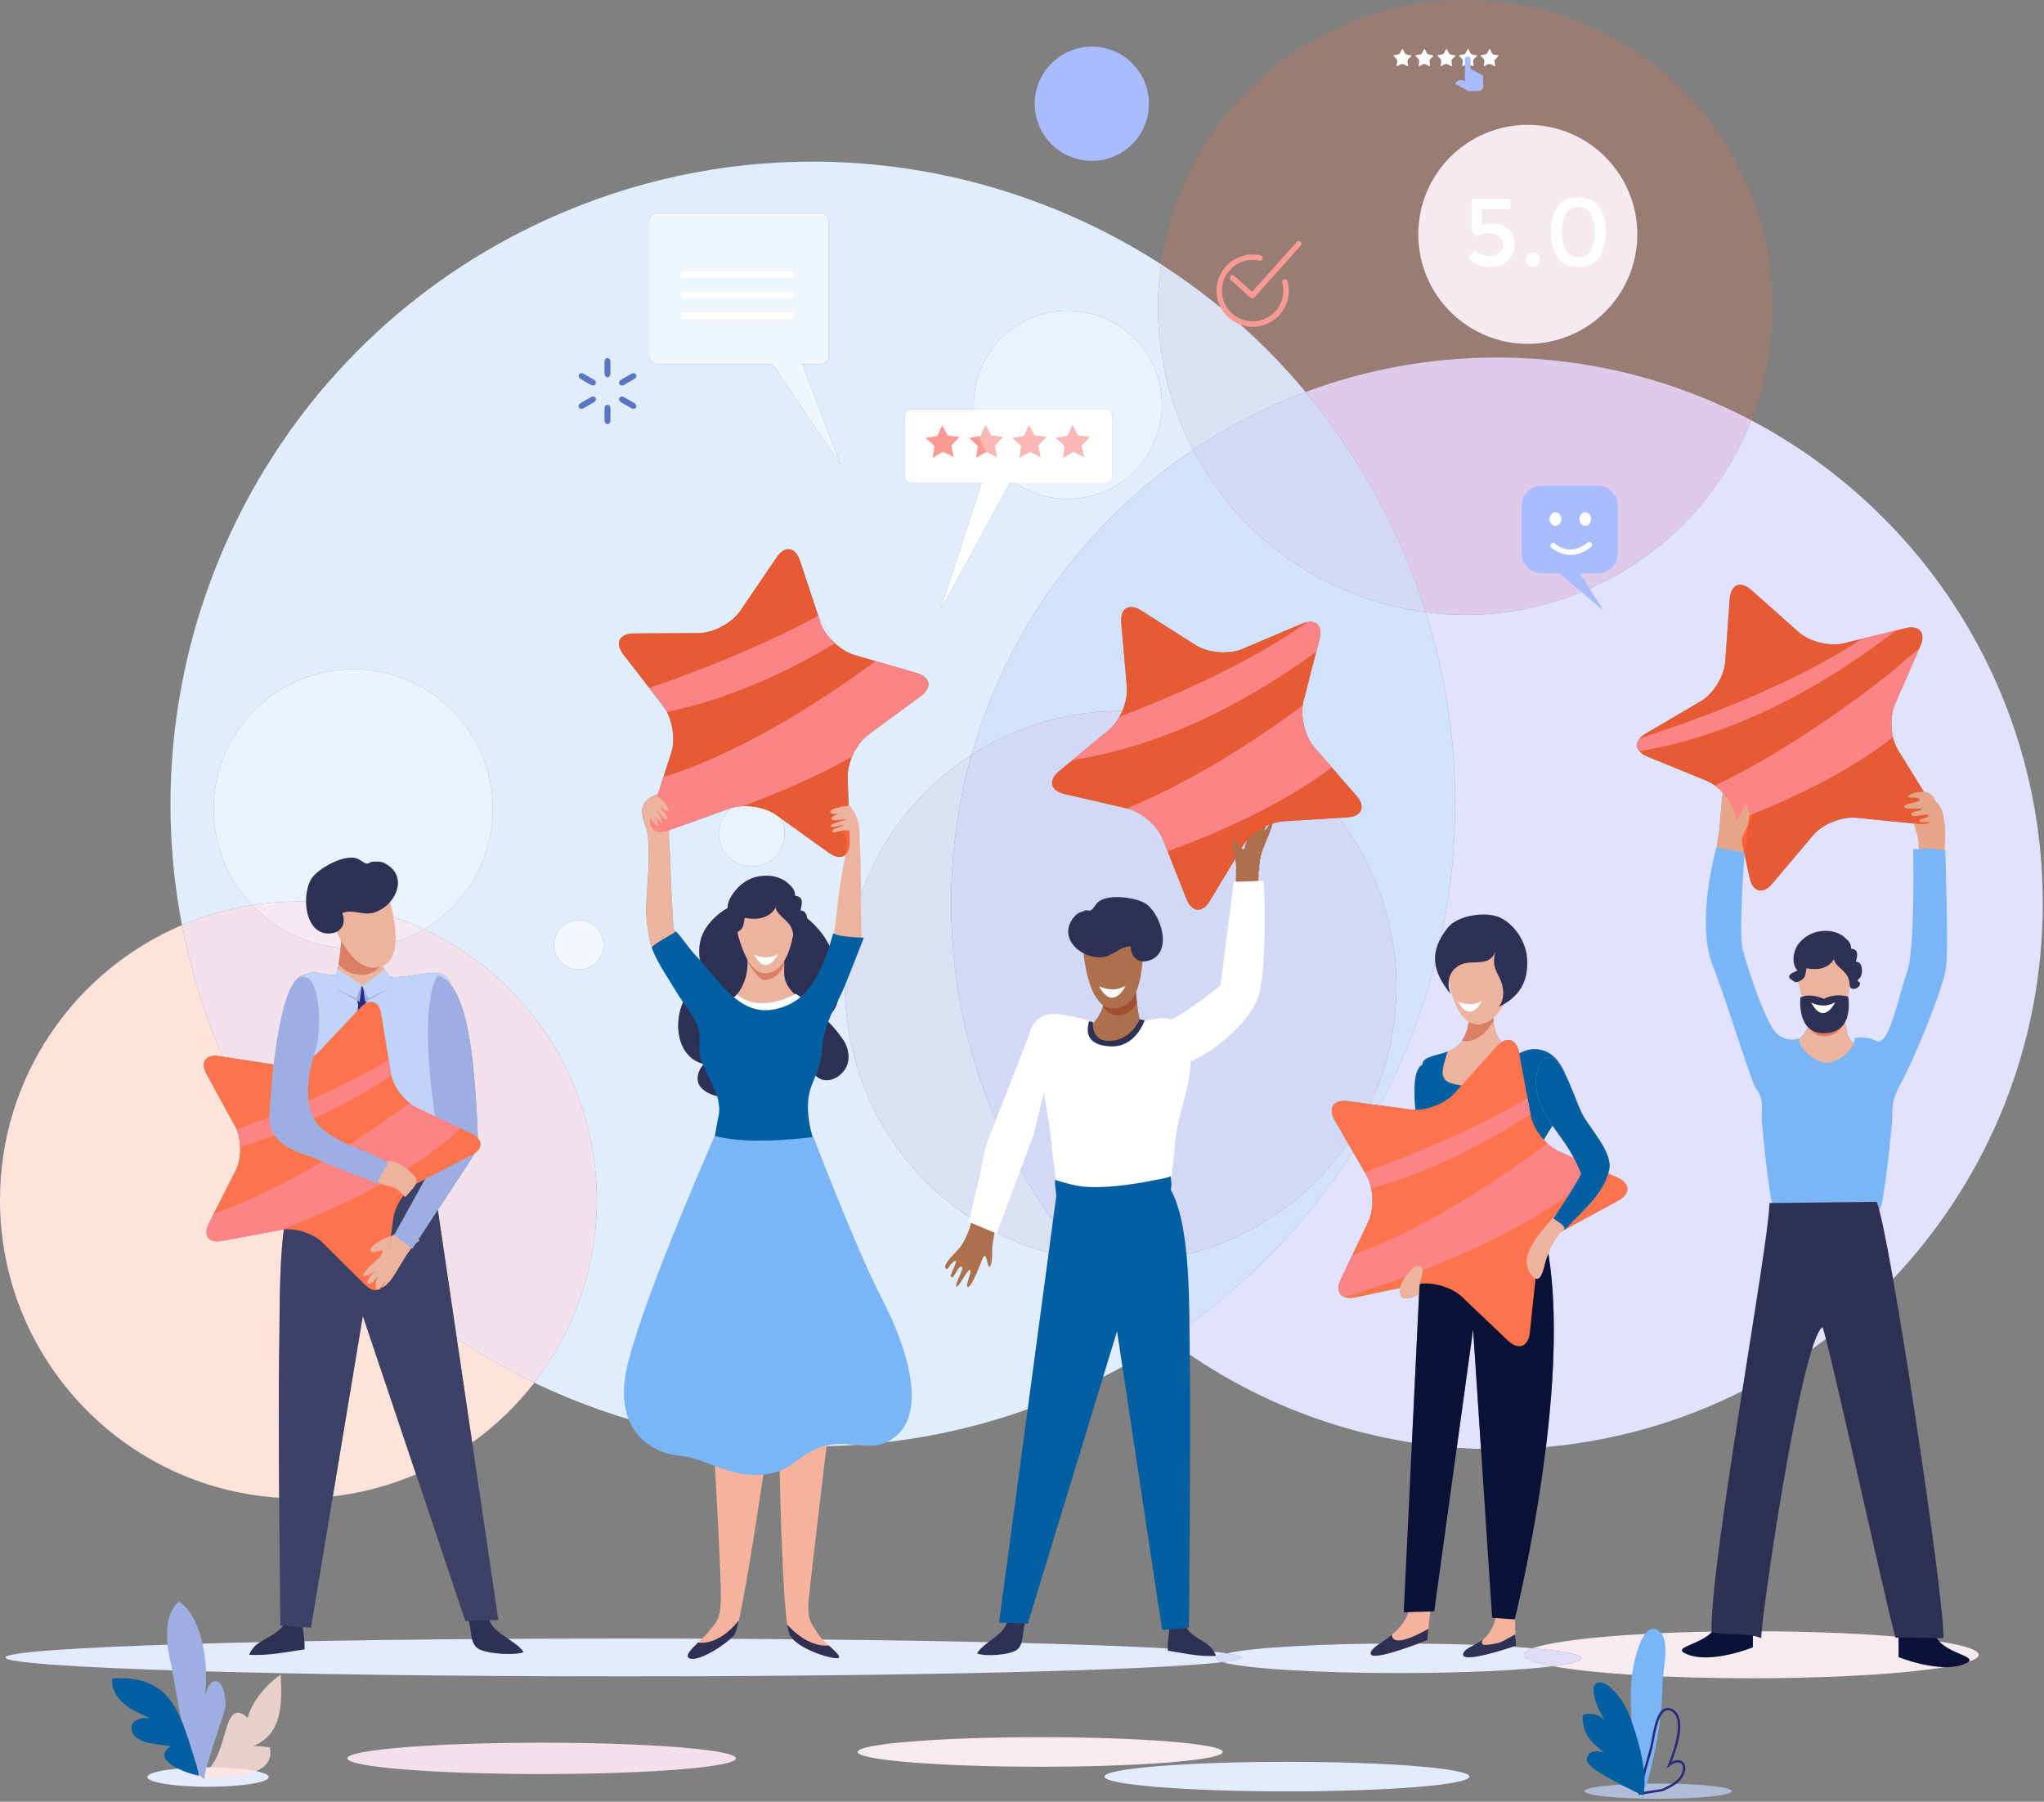 <?xml version="1.0" encoding="UTF-8"?>
<svg width="599px" height="528px" viewBox="0 0 599 528" version="1.1" xmlns="http://www.w3.org/2000/svg" xmlns:xlink="http://www.w3.org/1999/xlink">
    <rect x="0" y="0" width="599" height="528" fill="#808080" stroke="none"/>
    <!-- Generator: Sketch 51 (57462) - http://www.bohemiancoding.com/sketch -->
    <title>Group</title>
    <desc>Created with Sketch.</desc>
    <defs></defs>
    <g id="Page-1" stroke="none" stroke-width="1" fill="none" fill-rule="evenodd">
        <g id="Group">
            <path d="M434.007,424.619 C431.628,424.551 429.264,424.431 426.913,424.259 L431.696,389.548 L434.007,424.619 M453.049,424.047 C455.478,404.172 456.614,382.047 453.304,364.889 C454.602,363.127 456.195,361.626 457.852,360.734 L474.205,351.864 C477.922,349.84 477.805,346.781 473.946,345.064 L468.675,342.711 L456.958,337.487 C455.758,336.946 454.558,336.099 453.452,335.087 C453.094,334.751 452.746,334.395 452.414,334.026 C454.981,329.409 458.212,325.191 459.762,325.191 C459.765,325.191 459.769,325.191 459.772,325.191 C459.774,325.184 459.774,325.176 459.776,325.167 C460.504,321.329 459.746,315.948 457.355,312.129 C456.739,310.979 456.019,310.049 455.207,309.496 C455.101,309.424 454.995,309.358 454.887,309.294 C453.925,308.527 452.821,307.96 451.576,307.673 C450.96,307.532 450.36,307.466 449.772,307.466 C448.221,307.466 446.76,307.922 445.353,308.647 C445.299,308.638 445.247,308.631 445.193,308.624 L445.169,308.499 C444.725,306.038 443.513,304.744 442.009,304.744 C441.376,304.744 440.689,304.972 439.988,305.442 C438.569,303.711 437.911,301.652 437.682,299.247 C437.687,299.24 437.689,299.233 437.694,299.226 C437.668,298.948 437.635,298.678 437.619,298.388 C435.318,298.748 432.692,299.028 430.362,299.687 C430.358,299.727 430.351,299.767 430.346,299.807 C430.016,301.951 429.325,303.576 428.398,304.899 C428.468,304.918 428.536,304.936 428.605,304.953 C427.454,306.642 425.915,307.334 424.172,308.271 C424.188,308.214 424.205,308.16 424.224,308.104 C422.318,309.195 416.72,309.475 416.892,311.972 C415.136,312.805 414.522,315.92 414.522,319.866 C414.522,321.539 414.631,323.362 414.809,325.226 C414.327,325.226 413.856,325.195 413.405,325.134 L404.402,323.939 C427.412,280.567 433.304,228.626 417.838,179.409 C421.687,179.913 425.579,180.167 429.492,180.167 C441.936,180.167 454.581,177.574 466.652,172.099 C488.812,162.045 504.929,144.139 513.209,123.162 C564.012,149.96 598.638,203.299 598.638,264.729 C598.638,348.228 534.661,416.784 453.049,424.047 M529.854,300.864 C528.772,303.141 527.224,304.562 527.209,304.574 C525.751,305.911 523.391,306.28 522.108,307.765 C519.984,310.226 519.113,315.456 520.052,318.475 C521.078,321.76 524.148,323.431 527.318,323.431 C527.835,323.431 528.358,323.386 528.873,323.294 C535.285,322.179 542.264,322.981 546.158,316.955 C547.44,314.974 548.911,311.696 548.372,309.271 C547.515,305.393 543.68,307.195 541.852,304.162 C541.391,303.398 541.024,301.581 540.741,299.487 C540.936,299.104 541.115,298.699 541.282,298.278 L541.052,293.372 C540.765,293.113 540.442,292.906 540.096,292.751 C539.976,290.979 539.922,289.729 539.922,289.729 C539.315,289.12 538.52,288.849 537.649,288.849 C534.598,288.849 530.659,292.195 530.873,296.04 C530.88,296.193 530.885,296.346 530.887,296.496 C530.052,297.706 529.562,299.096 529.652,300.551 C529.72,300.659 529.786,300.762 529.854,300.864 M511.209,250.261 L512.746,257.322 C513.278,259.725 514.501,260.979 515.965,260.979 C517.026,260.979 518.212,260.322 519.358,258.969 L531.358,244.758 C533.871,241.791 538.873,239.602 542.936,239.602 C543.289,239.602 543.635,239.619 543.969,239.652 L562.487,241.487 C562.774,241.515 563.049,241.529 563.311,241.529 C566.878,241.529 568.146,239.052 566.064,235.699 L556.275,219.887 C555.593,218.781 555.075,217.464 554.722,216.005 C554.416,214.685 554.259,213.285 554.259,211.906 C554.259,209.892 554.598,207.927 555.311,206.334 L562.416,190.099 L562.769,189.299 C564.195,186.031 563.021,183.864 560.172,183.864 C559.635,183.864 559.04,183.939 558.393,184.099 L555.522,184.805 L545.687,187.205 L540.322,188.522 C539.442,188.741 538.475,188.842 537.468,188.842 C533.798,188.842 529.598,187.468 527.122,185.252 L513.216,172.899 C512.047,171.852 510.922,171.351 509.955,171.351 C508.313,171.351 507.118,172.791 506.911,175.44 L505.569,194.005 C505.264,198.216 502.016,203.416 498.369,205.534 L482.322,214.946 C481.569,215.393 480.981,215.864 480.558,216.358 C480,217.012 479.722,217.694 479.722,218.355 C479.72,218.979 479.962,219.588 480.44,220.146 C480.934,220.734 481.734,221.275 482.793,221.722 L500.016,228.758 C500.864,229.111 501.734,229.605 502.558,230.216 C503.407,230.838 504.224,231.569 504.972,232.376 C504.901,232.576 504.852,232.779 504.816,232.913 C504.678,233.412 504.144,239.464 504.054,241.129 C503.911,243.638 503.348,246.329 502.984,248.864 C502.838,249.875 502.148,251.704 502.353,252.626 C502.591,253.696 503.939,254.327 505.494,254.762 C507.282,255.261 509.344,255.504 510.351,255.859 C510.784,254.351 510.322,252.878 510.845,251.412 L510.984,251.009 C511.064,250.762 511.139,250.513 511.209,250.261 M413.767,422.755 C387.228,418.605 362.849,407.929 342.329,392.421 C364.445,377.774 382.687,358.946 396.461,337.511 L399.922,343.511 L400.464,344.452 C401.075,345.534 401.546,346.852 401.828,348.24 C402.511,351.534 402.252,355.369 400.981,358.052 L396.322,367.769 L392.958,374.828 C392.485,375.816 392.264,376.713 392.266,377.48 C392.268,378.739 392.873,379.652 393.969,380.075 C394.445,380.266 394.995,380.369 395.626,380.369 C396.092,380.369 396.598,380.313 397.146,380.193 L410.489,377.384 C410.136,379.012 410.195,380.473 412.031,380.473 C412.551,380.473 413.212,380.358 414.042,380.094 C414.939,379.812 415.518,379.386 415.885,378.861 L413.767,422.755" id="Fill-16" fill="#E0E2FF"></path>
            <path d="M513.209,123.162 C490.955,111.421 465.591,104.774 438.68,104.774 C418.962,104.774 400.073,108.344 382.633,114.871 C370.336,100.146 356.002,87.593 340.259,77.454 C344.456,48.009 363.136,21.271 392.231,8.071 C404.301,2.593 416.946,0 429.388,0 C463.642,0 496.379,19.647 511.456,52.871 C521.953,76.009 521.854,101.259 513.209,123.162 M447.727,36.581 C430,36.581 415.631,50.951 415.631,68.673 C415.631,86.4 430,100.767 447.727,100.767 C465.452,100.767 479.816,86.4 479.816,68.673 C479.816,50.951 465.452,36.581 447.727,36.581" id="Fill-17" fill-opacity="0.2" fill="#FF734D"></path>
            <path d="M429.492,180.167 C425.579,180.167 421.687,179.913 417.838,179.409 C415.558,172.148 412.812,164.953 409.588,157.845 C402.393,141.988 393.278,127.616 382.633,114.871 C400.073,108.344 418.962,104.774 438.68,104.774 C465.591,104.774 490.955,111.421 513.209,123.162 C504.929,144.139 488.812,162.045 466.652,172.099 C454.581,177.574 441.936,180.167 429.492,180.167" id="Fill-18" fill="#DECBEA"></path>
            <path d="M238.32,423.861 C209.866,423.861 181.925,417.379 156.591,405.202 C168.066,390.409 174.899,371.828 174.899,351.649 C174.899,316.508 154.174,286.207 124.285,272.306 C136.341,265.188 144.424,252.061 144.424,237.047 C144.424,214.449 126.113,196.132 103.511,196.132 C80.911,196.132 62.591,214.449 62.591,237.047 C62.591,247.976 66.875,257.904 73.859,265.245 C66.692,266.362 59.814,268.351 53.336,271.099 C37.235,187.609 79.607,100.901 160.442,64.226 C185.666,52.781 212.089,47.362 238.094,47.362 C274.438,47.362 309.965,57.946 340.259,77.454 C337.922,93.854 340.078,111.092 347.428,127.296 C348.127,128.835 348.866,130.348 349.638,131.831 C318.518,152.722 295.139,184.261 284.713,221.224 C251.506,242.539 238.092,285.544 254.875,322.536 C266.784,348.784 290.976,365.581 317.567,369.216 C324.974,377.795 333.278,385.579 342.329,392.421 C334.073,397.889 325.275,402.776 315.969,407 C290.751,418.44 264.32,423.861 238.32,423.861 M206.428,311.795 C204.769,313.085 203.692,316.336 205.176,318.336 C207.718,321.76 213.986,321.889 217.598,322.082 C219.195,322.167 221.106,322.339 223.042,322.339 C226.134,322.339 229.294,321.901 231.367,319.972 C233.951,317.569 235.311,312.513 235.871,309.016 C236.911,311.779 237.991,315.249 240.661,316.268 C241.169,316.464 241.696,316.553 242.228,316.553 C244.405,316.553 246.642,315.045 247.807,313.04 C249.256,310.551 248.668,307.144 247.226,304.941 C246.555,303.92 242.722,298.645 241.384,298.645 C241.325,298.645 241.271,298.656 241.221,298.678 C246.402,296.386 246.416,289.944 245.355,283.955 C243.202,271.845 232.473,263.845 222.158,263.845 C217.219,263.845 212.379,265.675 208.619,269.767 L208.409,269.998 C206.221,272.452 204.925,275.12 204.925,278.744 C204.925,280.722 205.139,282.059 205.861,283.732 C206.487,285.174 207.929,286.642 208.252,288.082 C206.186,288.226 204.431,288.261 202.711,289.948 C197.261,295.308 197.005,307.955 204.694,311.289 C205.214,311.515 205.816,311.696 206.428,311.795 M169.6,269.647 C165.6,269.647 162.358,272.892 162.358,276.889 C162.358,280.887 165.6,284.132 169.6,284.132 C173.598,284.132 176.84,280.887 176.84,276.889 C176.84,272.892 173.598,269.647 169.6,269.647 M192.802,232.798 C191.32,232.946 189.315,234.456 188.635,235.718 C187.205,238.386 189.412,241.859 189.776,244.494 C190.729,251.365 189.628,258.609 189.372,265.56 C189.256,268.812 189.918,273.746 190.706,276.896 C191.012,278.101 192.247,278.094 192.176,279.339 C194.713,278.906 196.087,276.544 198.638,276.544 C198.746,276.544 198.854,276.548 198.965,276.558 C198.965,275.934 198.793,275.282 198.633,274.626 C198.513,274.148 197.44,272.478 197.391,272.002 C196.979,267.894 197.047,265.012 196.741,260.892 C196.424,256.579 196.581,252.273 196.162,247.979 C196.007,246.391 195.995,244.845 196.021,243.296 L213.781,236.922 C213.932,236.871 214.085,236.821 214.24,236.774 C212.04,238.544 210.631,241.259 210.631,244.304 C210.631,249.638 214.951,253.96 220.285,253.96 C225.616,253.96 229.939,249.638 229.939,244.304 C229.939,242.68 229.539,241.153 228.833,239.809 L242.887,249.911 C244.047,250.736 245.125,251.127 246.042,251.127 C247.896,251.127 249.099,249.522 249.005,246.64 L248.416,227.722 C248.369,225.864 248.84,223.793 249.664,221.793 C250.769,219.158 252.511,216.711 254.487,215.252 L269.758,204.028 C271.301,202.901 272.054,201.673 272.054,200.551 C272.052,199.141 270.864,197.896 268.558,197.228 L256.558,193.746 L250.369,191.934 C248.44,191.369 246.416,190.122 244.699,188.522 L239.781,180.452 L234.44,164.311 C233.708,162.087 232.456,160.946 231.075,160.946 C229.927,160.946 228.692,161.734 227.593,163.346 L216.934,179.016 C214.511,182.569 209.005,185.511 204.699,185.534 L185.758,185.628 C181.452,185.652 180.087,188.452 182.722,191.864 L190.275,201.605 L195.452,208.64 C197.24,212.146 197.828,217.04 196.746,220.475 L194.416,227.722 L192.802,232.798 M267.127,119.92 C266.059,119.92 265.188,120.791 265.188,121.859 L265.188,139.614 C265.188,140.685 266.059,141.551 267.127,141.551 L287.68,141.551 L275.664,178.616 L295.962,141.551 L297.588,141.551 C301.974,144.487 307.247,146.2 312.92,146.2 C328.158,146.2 340.501,133.849 340.501,118.616 C340.501,103.384 328.158,91.033 312.92,91.033 C297.685,91.033 285.334,103.384 285.334,118.616 C285.334,119.054 285.346,119.489 285.365,119.92 L267.127,119.92 M192.626,62.376 C191.311,62.376 190.249,63.44 190.249,64.751 L190.249,104.32 C190.249,105.631 191.311,106.696 192.626,106.696 L226.372,106.696 L246.362,136.289 L235.106,106.696 L240.511,106.696 C241.816,106.696 242.878,105.631 242.878,104.32 L242.878,64.751 C242.878,63.44 241.816,62.376 240.511,62.376 L192.626,62.376" id="Fill-19" fill="#DFEDFD"></path>
            <path d="M342.329,392.421 C333.278,385.579 324.974,377.795 317.567,369.216 C321.169,369.708 324.816,369.96 328.482,369.96 C339.642,369.96 350.988,367.633 361.814,362.72 C375.704,356.419 386.944,346.68 394.991,334.962 L396.461,337.511 C382.687,358.946 364.445,377.774 342.329,392.421 M404.402,323.939 L401.527,323.558 C411.249,302.878 412.181,278.224 401.998,255.784 C399.346,249.936 396.082,244.558 392.318,239.689 L394.84,239.534 C399.122,239.275 400.322,236.405 397.499,233.181 L390.252,224.852 L385.146,218.969 C382.962,216.464 381.631,212.287 381.633,208.619 C381.633,207.979 381.673,207.355 381.758,206.758 C381.805,206.334 381.875,205.934 381.969,205.558 L385.734,190.993 L386.675,187.299 C386.842,186.635 386.922,186.026 386.925,185.478 C386.927,183.424 385.814,182.224 383.979,182.224 C383.694,182.224 383.393,182.252 383.075,182.311 C382.581,182.381 382.04,182.569 381.452,182.805 L364.111,190.169 C362.546,190.845 360.624,191.167 358.647,191.167 C355.659,191.167 352.551,190.428 350.369,189.04 L334.487,178.946 C333.362,178.231 332.334,177.892 331.459,177.892 C329.515,177.892 328.339,179.569 328.581,182.522 L330.228,201.275 C330.416,203.447 329.894,206.012 328.889,208.362 C328.722,208.362 328.555,208.36 328.391,208.36 C317.228,208.36 305.885,210.687 295.059,215.6 C291.426,217.247 287.974,219.132 284.713,221.224 C295.139,184.261 318.518,152.722 349.638,131.831 C363.638,158.654 389.553,175.706 417.838,179.409 C433.304,228.626 427.412,280.567 404.402,323.939" id="Fill-20" fill="#D3E1FD"></path>
            <path d="M317.567,369.216 C290.976,365.581 266.784,348.784 254.875,322.536 C238.092,285.544 251.506,242.539 284.713,221.224 C280.812,235.059 278.727,249.649 278.727,264.729 C278.727,304.668 293.365,341.188 317.567,369.216" id="Fill-21" fill="#DBE1F5"></path>
            <path d="M328.482,369.96 C324.816,369.96 321.169,369.708 317.567,369.216 C293.365,341.188 278.727,304.668 278.727,264.729 C278.727,249.649 280.812,235.059 284.713,221.224 C287.974,219.132 291.426,217.247 295.059,215.6 C305.885,210.687 317.228,208.36 328.391,208.36 C328.555,208.36 328.722,208.362 328.889,208.362 C328.642,208.941 328.365,209.508 328.064,210.052 C327.193,211.605 326.111,212.993 324.911,213.981 L314.346,222.711 L310.393,225.981 C307.099,228.711 307.805,231.722 311.969,232.687 L330.205,236.899 L330.322,236.922 C334.511,237.887 339.193,241.934 340.769,245.911 L342.181,249.464 L347.687,263.44 C348.518,265.534 349.774,266.598 351.094,266.598 C352.282,266.598 353.522,265.741 354.558,264.005 L364.275,247.864 C364.609,247.304 365.016,246.753 365.48,246.221 C365.129,247.089 364.849,247.979 364.746,248.889 L369.064,255.202 C368.579,250.198 371.772,245.896 372.927,241.334 C373.986,240.979 375.04,240.753 376.04,240.687 L392.318,239.689 C396.082,244.558 399.346,249.936 401.998,255.784 C412.181,278.224 411.249,302.878 401.527,323.558 L394.958,322.687 C394.579,322.638 394.221,322.614 393.885,322.614 C390.494,322.614 389.266,325.016 391.169,328.334 L394.991,334.962 C386.944,346.68 375.704,356.419 361.814,362.72 C350.988,367.633 339.642,369.96 328.482,369.96 M323.195,294.986 C322.266,298.205 319.946,300.334 319.932,300.348 C318.485,301.671 316.146,302.038 314.875,303.513 C312.767,305.951 311.904,311.136 312.838,314.129 C313.852,317.384 316.899,319.038 320.04,319.038 C320.553,319.038 321.071,318.993 321.584,318.904 C327.936,317.795 334.849,318.593 338.713,312.624 C339.986,310.656 341.445,307.405 340.911,305.005 C340.059,301.158 336.256,302.946 334.445,299.941 C333.882,299.007 333.461,296.492 333.16,293.824 C332.72,289.901 332.534,285.652 332.534,285.631 C331.932,285.028 331.144,284.76 330.285,284.76 L330.282,284.76 C330.271,284.76 330.259,284.76 330.247,284.76 C327.287,284.786 323.504,287.96 323.553,291.659 C323.555,291.734 323.558,291.809 323.56,291.887 C323.565,291.972 323.569,292.054 323.572,292.139 C323.572,292.141 323.572,292.141 323.572,292.144 C323.572,292.146 323.572,292.148 323.572,292.151 C323.598,293.16 323.442,294.108 323.191,294.979 C323.193,294.981 323.195,294.984 323.195,294.986 M370.388,243.584 C370.555,243.179 370.736,242.692 370.915,242.16 C371.28,241.984 371.647,241.821 372.016,241.671 C371.529,242.402 370.967,243.073 370.388,243.584" id="Fill-22" fill="#D2D8F5"></path>
            <path d="M349.638,131.831 C348.866,130.348 348.127,128.835 347.428,127.296 C340.078,111.092 337.922,93.854 340.259,77.454 C356.002,87.593 370.336,100.146 382.633,114.871 C370.92,119.252 359.864,124.965 349.638,131.831" id="Fill-23" fill="#DBE1F5"></path>
            <path d="M417.838,179.409 C389.553,175.706 363.638,158.654 349.638,131.831 C359.864,124.965 370.92,119.252 382.633,114.871 C393.278,127.616 402.393,141.988 409.588,157.845 C412.812,164.953 415.558,172.148 417.838,179.409" id="Fill-24" fill="#D2D8F5"></path>
            <path d="M81.819,438.918 C36.141,436.014 0,398.064 0,351.649 C0,315.452 21.988,284.393 53.336,271.099 C55.842,284.087 59.762,297.005 65.174,309.638 L64.205,309.487 C63.786,309.421 63.393,309.391 63.026,309.391 C59.96,309.391 58.807,311.602 60.511,314.734 L68.911,330.099 C69.052,330.381 69.193,330.664 69.334,330.969 C69.969,332.475 70.322,334.264 70.369,336.099 C70.487,338.546 70.064,341.04 69.122,342.899 L62.628,355.746 L61.24,358.522 C60.76,359.478 60.532,360.344 60.532,361.085 C60.534,362.744 61.682,363.772 63.685,363.772 C64.111,363.772 64.576,363.725 65.075,363.628 L81.922,360.475 L82.275,360.405 C82.565,360.348 82.864,360.306 83.169,360.278 C81.732,371.986 82.019,385.845 81.809,397.085 C81.652,405.616 81.711,422.753 81.819,438.918 M97.534,438.522 L106.329,385.621 L121.925,432.042 C114.292,435.32 106.104,437.539 97.534,438.522 M138.372,422.753 L133.875,392.282 C141.153,397.118 148.746,401.433 156.591,405.202 C151.4,411.894 145.259,417.812 138.372,422.753" id="Fill-25" fill="#FFE3DB"></path>
            <path d="M156.591,405.202 C148.746,401.433 141.153,397.118 133.875,392.282 L128.311,354.572 L139.224,337.911 C141.005,336.586 141.268,334.927 140.024,333.544 C139.812,326.536 139.028,309.024 136.384,298.668 C135.108,293.682 133.616,290.647 132.256,288.8 C132.075,288.351 131.878,287.911 131.664,287.485 C130.758,285.692 128.849,285.085 126.727,285.085 C126.186,285.085 125.628,285.125 125.071,285.195 C124.235,285.299 118.464,286.339 115.786,286.339 C115.028,286.339 114.518,286.254 114.44,286.045 C114.501,286.209 114.551,286.414 114.588,286.656 L112.819,284.494 C112.482,283.979 112.144,283.395 111.838,282.753 C111.84,282.751 111.842,282.751 111.842,282.748 C111.12,281.235 110.586,279.393 110.682,277.339 C115.572,276.475 120.162,274.741 124.285,272.306 C154.174,286.207 174.899,316.508 174.899,351.649 C174.899,371.828 168.066,390.409 156.591,405.202 M83.068,312.285 C82.527,312.285 82,312.247 81.499,312.169 L65.174,309.638 C59.762,297.005 55.842,284.087 53.336,271.099 C59.814,268.351 66.692,266.362 73.859,265.245 C80.522,272.247 89.64,276.894 99.835,277.802 C99.675,279.442 99.48,281.12 99.242,282.584 C99.242,282.584 99.242,282.584 99.242,282.586 C99.165,283.068 99.082,283.529 98.993,283.958 L98.972,283.944 L98.421,285.744 C96.435,285.668 94.414,285.421 92.485,284.958 C92.329,284.92 92.165,284.904 91.993,284.904 C91.007,284.904 89.779,285.442 88.795,285.725 C86.661,286.341 86.628,288.553 86.021,290.327 C83.541,297.649 82.327,304.821 83.826,312.261 C83.572,312.278 83.318,312.285 83.068,312.285" id="Fill-26" fill="#F2E0EB"></path>
            <path d="M513.226,491.821 C488.228,491.821 466.447,490.398 455.042,488.292 C460.355,487.619 463.438,486.819 463.438,485.96 C463.438,484.826 458.021,483.793 449.165,483.021 C457.165,480.141 482.816,478.031 513.226,478.031 C550.033,478.031 579.864,481.12 579.864,484.932 C579.864,488.734 550.033,491.821 513.226,491.821" id="Fill-27" fill="#F8EAF1"></path>
            <path d="M182.76,491.259 C82.708,491.259 1.607,488.769 1.607,485.722 C1.607,482.659 82.708,480.174 182.76,480.174 C269.188,480.174 341.461,482.028 359.544,484.506 C357.532,484.96 356.438,485.449 356.438,485.96 C356.438,486.353 357.08,486.732 358.282,487.092 C338.292,489.482 267.294,491.259 182.76,491.259" id="Fill-28" fill="#E5EBFF"></path>
            <path d="M158.734,519.885 C127.287,519.885 101.784,517.831 101.784,515.292 C101.784,512.76 127.287,510.701 158.734,510.701 C190.176,510.701 215.668,512.76 215.668,515.292 C215.668,517.831 190.176,519.885 158.734,519.885" id="Fill-110" fill="#F4E0EA"></path>
            <path d="M377.16,524.965 C347.621,524.965 323.649,523.026 323.649,520.631 C323.649,518.249 347.621,516.308 377.16,516.308 C406.699,516.308 430.649,518.249 430.649,520.631 C430.649,523.026 406.699,524.965 377.16,524.965" id="Fill-111" fill="#E5EBFF"></path>
            <path d="M409.946,490.294 C385.24,490.294 364.428,488.936 358.282,487.092 C361.951,486.654 363.899,486.193 363.899,485.722 C363.899,485.304 362.393,484.896 359.544,484.506 C366.939,482.835 386.722,481.638 409.946,481.638 C425.44,481.638 439.395,482.172 449.165,483.021 C447.482,483.628 446.581,484.268 446.581,484.932 C446.581,486.151 449.654,487.299 455.042,488.292 C445.539,489.496 428.892,490.294 409.946,490.294" id="Fill-112" fill="#E5EBFF"></path>
            <path d="M455.042,488.292 C449.654,487.299 446.581,486.151 446.581,484.932 C446.581,484.268 447.482,483.628 449.165,483.021 C458.021,483.793 463.438,484.826 463.438,485.96 C463.438,486.819 460.355,487.619 455.042,488.292" id="Fill-113" fill="#E0DCF5"></path>
            <path d="M358.282,487.092 C357.08,486.732 356.438,486.353 356.438,485.96 C356.438,485.449 357.532,484.96 359.544,484.506 C362.393,484.896 363.899,485.304 363.899,485.722 C363.899,486.193 361.951,486.654 358.282,487.092" id="Fill-114" fill="#D3DDFF"></path>
            <path d="M304.847,517.744 C275.311,517.744 251.339,515.805 251.339,513.409 C251.339,511.024 275.311,509.087 304.847,509.087 C334.388,509.087 358.339,511.024 358.339,513.409 C358.339,515.805 334.388,517.744 304.847,517.744" id="Fill-115" fill="#F8EAF1"></path>
            <path d="M178.896,123.181 C178.896,123.772 178.504,124.256 178.024,124.256 C177.539,124.256 177.151,123.772 177.151,123.181 L177.151,119.689 C177.151,119.099 177.539,118.616 178.024,118.616 C178.504,118.616 178.896,119.099 178.896,119.689 L178.896,123.181" id="Fill-127" fill="#5C75C3"></path>
            <path d="M178.896,109.489 C178.896,110.082 178.504,110.565 178.024,110.565 C177.539,110.565 177.151,110.082 177.151,109.489 L177.151,105.998 C177.151,105.409 177.539,104.925 178.024,104.925 C178.504,104.925 178.896,105.409 178.896,105.998 L178.896,109.489" id="Fill-128" fill="#5C75C3"></path>
            <path d="M185.899,118.129 C186.407,118.426 186.631,119.007 186.391,119.424 C186.151,119.842 185.536,119.936 185.026,119.642 L182.005,117.896 C181.489,117.6 181.264,117.021 181.506,116.605 C181.751,116.186 182.367,116.089 182.873,116.386 L185.899,118.129" id="Fill-129" fill="#5C75C3"></path>
            <path d="M174.04,111.285 C174.555,111.579 174.772,112.16 174.536,112.576 C174.292,112.995 173.678,113.092 173.167,112.795 L170.144,111.052 C169.633,110.755 169.412,110.176 169.654,109.758 C169.892,109.339 170.506,109.24 171.014,109.539 L174.04,111.285" id="Fill-130" fill="#5C75C3"></path>
            <path d="M185.026,109.539 C185.536,109.24 186.151,109.339 186.391,109.758 C186.631,110.176 186.407,110.755 185.899,111.052 L182.873,112.795 C182.367,113.092 181.751,112.995 181.506,112.576 C181.264,112.16 181.489,111.579 182.005,111.285 L185.026,109.539" id="Fill-131" fill="#5C75C3"></path>
            <path d="M173.167,116.386 C173.678,116.089 174.292,116.186 174.536,116.605 C174.772,117.021 174.555,117.6 174.04,117.896 L171.014,119.642 C170.506,119.936 169.892,119.842 169.654,119.421 C169.412,119.007 169.633,118.426 170.144,118.129 L173.167,116.386" id="Fill-132" fill="#5C75C3"></path>
            <path d="M507.489,524.908 C507.489,526.136 497.831,527.136 485.911,527.136 C473.995,527.136 464.334,526.136 464.334,524.908 C464.334,523.673 473.995,522.675 485.911,522.675 C497.831,522.675 507.489,523.673 507.489,524.908" id="Fill-133" fill="#B0BCD8"></path>
            <path d="M480.299,524.245 C479.216,513.412 477.115,502.089 478.231,491.108 C478.536,488.104 481.089,474.699 485.92,477.786 C489.8,480.268 487.247,489.332 487.221,493.096 C487.144,503.235 485.139,514.176 482.374,523.548 L480.299,524.245" id="Fill-134" fill="#7AB6F6"></path>
            <path d="M488.725,501.184 C486.271,501.184 485.214,507.038 484.642,510.191 C484.494,511.012 484.369,511.729 484.247,512.195 C483.901,513.536 483.504,514.927 483.115,516.264 C482.261,519.231 481.381,522.296 480.953,525.212 L487.019,524.254 L487.36,524.094 C489.428,523.127 491.572,522.127 492.612,520.186 C493.249,519.002 493.379,517.875 492.96,517.172 C492.696,516.736 492.242,516.501 491.675,516.501 C491.195,516.501 490.407,516.666 489.388,517.464 L488.355,518.273 L488.854,517.064 C490.506,513.052 493.885,503.496 489.68,501.431 C489.341,501.264 489.021,501.184 488.725,501.184 Z M480.141,526.04 L480.205,525.584 C480.602,522.475 481.541,519.224 482.452,516.071 C482.833,514.734 483.235,513.355 483.579,512.021 C483.694,511.579 483.816,510.878 483.967,510.064 C484.649,506.249 485.689,500.489 488.725,500.489 C489.129,500.489 489.548,500.598 489.986,500.812 C494.252,502.906 491.967,511.009 489.901,516.301 C490.518,515.976 491.111,515.805 491.675,515.805 C492.482,515.805 493.165,516.174 493.551,516.816 C494.106,517.746 493.984,519.092 493.221,520.515 C492.073,522.659 489.725,523.755 487.654,524.722 L487.179,524.929 L480.141,526.04 Z" id="Fill-135" fill="#2A2B7C"></path>
            <path d="M481.581,526.195 C483.101,519.212 479.649,507.892 476.889,501.179 C475.991,498.986 471.096,491.718 468.002,493.212 C465.061,494.633 469.141,502.379 470.266,504.174 C469.454,503.129 467.772,502.224 466.106,502.252 C463.075,502.304 463.725,502.885 464.026,505.367 C464.496,509.195 467.395,511.322 470.054,513.584 C468.075,512.845 464.929,512.976 465.038,515.859 C465.148,518.746 481.581,526.195 481.581,526.195" id="Fill-136" fill="#005FA0"></path>
            <path d="M323.951,119.92 L267.127,119.92 C266.059,119.92 265.188,120.791 265.188,121.859 L265.188,139.614 C265.188,140.685 266.059,141.551 267.127,141.551 L287.68,141.551 L275.664,178.616 L295.962,141.551 L323.951,141.551 C325.019,141.551 325.889,140.685 325.889,139.614 L325.889,121.859 C325.889,120.791 325.019,119.92 323.951,119.92" id="Fill-137" fill="#FFFFFF"></path>
            <polyline id="Fill-138" fill="#FA9A95" points="279.494 133.929 276.369 132.416 273.348 134.134 273.824 130.692 271.256 128.351 274.673 127.744 276.111 124.576 277.748 127.638 281.198 128.028 278.791 130.529 279.494 133.929"></polyline>
            <polyline id="Fill-139" fill="#FA9A95" points="292.214 133.929 289.089 132.416 286.068 134.134 286.548 130.692 283.976 128.351 287.398 127.744 288.833 124.576 290.473 127.638 293.918 128.028 291.518 130.529 292.214 133.929"></polyline>
            <polyline id="Fill-140" fill="#FA9A95" points="304.934 133.929 301.816 132.416 298.788 134.134 299.268 130.692 296.704 128.351 300.12 127.744 301.558 124.576 303.193 127.638 306.645 128.028 304.24 130.529 304.934 133.929"></polyline>
            <polyline id="Fill-141" fill="#FA9A95" points="317.661 133.929 314.539 132.416 311.513 134.134 311.991 130.692 309.426 128.351 312.842 127.744 314.278 124.576 315.911 127.638 319.365 128.028 316.96 130.529 317.661 133.929"></polyline>
            <path d="M451.8,142.355 L468.212,142.355 C471.464,142.355 474.106,144.995 474.106,148.247 L474.106,162.134 C474.106,165.388 471.464,168.028 468.212,168.028 L463.016,168.028 L469.896,178.908 L456.958,168.028 L451.8,168.028 C448.548,168.028 445.911,165.388 445.911,162.134 L445.911,148.247 C445.911,144.995 448.548,142.355 451.8,142.355" id="Fill-142" fill="#A8BCFF"></path>
            <path d="M460.271,162.619 C456.925,162.619 454.64,160.515 454.607,160.485 C454.292,160.186 454.275,159.68 454.576,159.358 C454.878,159.042 455.379,159.026 455.701,159.327 C455.885,159.501 460.059,163.273 465.249,159.026 C465.591,158.748 466.094,158.802 466.367,159.139 C466.649,159.48 466.598,159.979 466.256,160.259 C464.087,162.038 462.028,162.619 460.271,162.619" id="Fill-143" fill="#FFFFFF"></path>
            <path d="M457.548,152.099 C457.548,153.2 456.779,154.089 455.824,154.089 C454.873,154.089 454.101,153.2 454.101,152.099 C454.101,151.002 454.873,150.113 455.824,150.113 C456.779,150.113 457.548,151.002 457.548,152.099" id="Fill-144" fill="#FFFFFF"></path>
            <path d="M466.294,152.099 C466.294,153.2 465.525,154.089 464.569,154.089 C463.621,154.089 462.849,153.2 462.849,152.099 C462.849,151.002 463.621,150.113 464.569,150.113 C465.525,150.113 466.294,151.002 466.294,152.099" id="Fill-145" fill="#FFFFFF"></path>
            <path d="M459.772,325.191 C456.485,322.035 450.026,336.741 448.882,342.534 C447.56,349.202 448.727,353.692 450.336,359.781 C452.294,367.205 458.264,375.405 449.005,377.854 C442.812,379.487 435.494,376.271 429.334,375.638 C424.259,375.127 419.398,376.085 418.174,371.344 C415.445,360.765 430.896,350.393 422.125,341.965 C414.562,334.059 417.311,319.972 418.656,312.856 C423.885,305.962 428.946,309.358 430.362,299.687 C432.692,299.028 435.318,298.748 437.619,298.388 C437.824,302.266 438.984,305.296 442.348,307.548 C444.454,308.965 446.866,308.8 449.191,308.638 C451.381,308.482 453.496,308.327 455.207,309.496 C458.727,311.899 460.511,321.346 459.772,325.191" id="Fill-146" fill="#ECB49F"></path>
            <path d="M417.249,311.838 C422.054,310.499 423.899,316.581 425.141,323.534 C426.511,331.205 427.746,340.36 427.746,340.36 C426.428,344.609 424.894,350.656 423.576,354.904 C421.751,360.781 417.849,366.016 416.452,372.035 C415.805,374.821 417.972,378.856 414.042,380.094 C408.238,381.925 410.814,376.664 411.358,374.216 C412.085,370.929 412.791,367.642 413.478,364.348 C414.979,357.144 416.536,349.936 417.819,342.687 C417.819,342.687 410.798,313.633 417.249,311.838" id="Fill-147" fill="#ECB49F"></path>
            <path d="M417.249,311.838 C422.054,310.499 423.899,316.581 425.141,323.534 C426.511,331.205 427.746,340.36 427.746,340.36 C426.428,344.609 424.894,350.656 423.576,354.904 C423.261,355.92 417.666,368.694 418.115,368.824 C414.772,367.828 412.134,366.784 412.134,366.784 C412.134,366.784 414.699,358.44 415.235,355.776 C416.122,351.419 417.04,347.061 417.819,342.687 C417.819,342.687 410.798,313.633 417.249,311.838" id="Fill-148" fill="#005FA0"></path>
            <path d="M459.772,325.191 C457.212,325.162 450.026,336.741 448.882,342.534 C447.56,349.202 450.866,354.327 452.478,360.419 C453.071,362.68 454.327,365.687 451.584,366.816 C450.111,367.426 448.061,367.464 446.433,367.645 C442.864,368.045 439.174,367.824 435.609,367.654 C431.776,367.464 428.209,367.132 424.529,366.351 C423.678,366.165 418.871,366.438 419.031,365.332 C419.499,362.054 418.915,359.005 420.652,356.562 C422.381,354.129 423.856,351.249 423.779,348.191 C423.713,345.494 420.435,341.911 417.068,334.934 C413.706,327.962 418.261,314.988 417.252,313.028 C415.247,309.534 422.078,309.332 424.224,308.104 C421.932,315.616 421.501,317.304 429.212,318.193 C432.92,318.621 436.205,315.736 439.593,312.849 C443.247,309.739 447.021,306.626 451.576,307.673 C458.393,309.247 460.927,319.146 459.772,325.191" id="Fill-149" fill="#005FA0"></path>
            <path d="M428.605,304.953 C428.536,304.936 428.468,304.918 428.398,304.899 C429.325,303.576 430.016,301.951 430.346,299.807 C429.979,302.226 429.379,303.814 428.605,304.953 M437.682,299.247 C437.654,298.965 437.635,298.68 437.619,298.388 C437.635,298.678 437.668,298.948 437.694,299.226 C437.689,299.233 437.687,299.24 437.682,299.247" id="Fill-150" fill="#CFA09F"></path>
            <path d="M429.819,305.094 C429.414,305.094 429.009,305.047 428.605,304.953 C429.379,303.814 429.979,302.226 430.346,299.807 C430.351,299.767 430.358,299.727 430.362,299.687 C432.692,299.028 435.318,298.748 437.619,298.388 C437.635,298.68 437.654,298.965 437.682,299.247 C435.631,302.722 432.729,305.094 429.819,305.094" id="Fill-151" fill="#DA7F63"></path>
            <path d="M425.038,274.414 C423.066,280.633 424.221,290.289 427.261,295.816 C431.595,303.694 438.132,299.998 441.228,293.216 C443.793,287.626 445.656,276.249 440.32,271.645 C438.111,269.741 433.153,268.856 430.266,269.816 C425.113,271.52 425.581,274.988 425.562,279.638 L425.038,274.414" id="Fill-152" fill="#ECB49F"></path>
            <path d="M439.805,268.995 C444.311,271.275 447.36,276.496 447.562,281.306 C447.819,287.419 445.562,292.024 439.242,295.059 C441.108,292.591 440.732,289.181 439.494,286.713 C438.066,283.854 437.28,282.464 438.231,278.875 C436.301,283.791 431.108,280.856 427.607,282.92 C424.398,284.814 423.929,288.167 425.082,291.264 C419.574,284.44 418.826,278.835 424.198,271.932 C427.132,268.155 435.706,266.92 439.805,268.995" id="Fill-153" fill="#2E3054"></path>
            <path d="M419.675,468.544 L413.753,467.306 C413.529,468.685 413.282,470.047 412.998,471.367 C411.275,479.555 401.591,481.833 401.678,484.565 C401.762,487.294 418.296,480.626 418.296,480.626 C418.296,480.626 419.287,469.56 419.675,468.544" id="Fill-154" fill="#F5B29C"></path>
            <path d="M444.108,469.732 L439.144,467.445 C438.713,468.88 438.671,471.972 438.426,473.398 C436.866,482.52 429.014,482.391 428.772,484.828 C428.485,487.744 444.332,482.247 444.332,482.247 C444.332,482.247 443.553,470.762 444.108,469.732" id="Fill-155" fill="#F5B29C"></path>
            <path d="M416.376,368.675 L411.367,472.492 L420.306,472.209 L431.696,389.548 L437.266,474.094 L443.901,474.569 C443.901,474.569 464.353,393.042 450.609,354.835 C450.609,354.835 436.167,359.838 421.16,356.915 C421.16,356.915 416.894,360.934 416.376,368.675" id="Fill-156" fill="#0B1238"></path>
            <path d="M474.205,351.864 L457.852,360.734 C454.134,362.734 450.722,367.816 450.275,372.028 L448.322,390.522 C447.852,394.711 444.981,395.769 441.922,392.875 L428.44,380.052 C425.381,377.134 419.499,375.464 415.358,376.358 L397.146,380.193 C395.852,380.475 394.793,380.405 393.969,380.075 C392.205,379.393 391.711,377.44 392.958,374.828 L396.322,367.769 L400.981,358.052 C402.252,355.369 402.511,351.534 401.828,348.24 C401.546,346.852 401.075,345.534 400.464,344.452 L399.922,343.511 L391.169,328.334 C389.075,324.687 390.769,322.146 394.958,322.687 L413.405,325.134 C417.593,325.699 423.334,323.581 426.181,320.452 L438.628,306.64 C441.475,303.511 444.416,304.334 445.169,308.499 L448.511,326.475 L448.558,326.781 C449.075,329.652 451.028,332.805 453.452,335.087 C454.558,336.099 455.758,336.946 456.958,337.487 L468.675,342.711 L473.946,345.064 C477.805,346.781 477.922,349.84 474.205,351.864" id="Fill-157" fill="#FF734D"></path>
            <path d="M393.969,380.075 C392.873,379.652 392.268,378.739 392.266,377.48 C392.264,376.713 392.485,375.816 392.958,374.828 L396.322,367.769 C417.875,360.216 440.487,344.758 453.452,335.087 C454.558,336.099 455.758,336.946 456.958,337.487 L468.675,342.711 C447.734,362.522 409.875,375.322 393.969,380.075" id="Fill-158" fill="#FB8586"></path>
            <path d="M401.828,348.24 C401.546,346.852 401.075,345.534 400.464,344.452 L399.922,343.511 C414.84,338.146 432.299,330.852 447.64,321.793 L448.511,326.475 C435.569,334.922 419.546,343.322 401.828,348.24" id="Fill-159" fill="#FB8586"></path>
            <path d="M463.527,326.158 C465.875,330.8 472.612,337.541 471.6,342.654 C470.2,349.765 463.859,355.28 458.675,359.828 C455.873,362.287 453.972,366.24 452.906,369.748 C452.504,371.066 451.673,376.553 449.318,374.186 C443.581,368.421 452.353,360.296 455.576,356.325 C458.638,352.555 461.087,348.313 463.358,344.024 C463.358,344.024 461.788,339.687 458.889,335.433 C455.04,329.793 450.358,324.548 450.132,317.438 C450.056,315.059 450.838,308.896 454.866,309.904 C458.024,310.689 461.958,323.047 463.527,326.158" id="Fill-160" fill="#ECB49F"></path>
            <path d="M463.527,326.158 C465.875,330.8 472.612,337.541 471.6,342.654 C470.151,350.016 463.461,355.064 458.664,360.287 C458.024,358.534 456.518,358.099 455.247,357.033 C458.092,352.769 460.944,348.581 463.358,344.024 C463.358,344.024 461.788,339.687 458.889,335.433 C455.04,329.793 450.358,324.548 450.132,317.438 C450.056,315.059 450.838,308.896 454.866,309.904 C458.024,310.689 461.958,323.047 463.527,326.158" id="Fill-161" fill="#005FA0"></path>
            <path d="M418.605,477.355 L418.202,477.546 C408.668,482.838 407.878,480.209 407.922,479.026 C404.856,481.541 401.626,482.979 401.678,484.565 C401.762,487.294 418.296,480.626 418.296,480.626 C418.296,480.626 418.424,479.214 418.605,477.355" id="Fill-162" fill="#2E3054"></path>
            <path d="M444.028,478.927 C439.828,481.275 440.318,481.346 436.649,481.92 C432.984,482.499 434.624,480.762 434.572,480.558 C431.706,482.473 428.941,483.129 428.772,484.828 C428.485,487.744 444.332,482.247 444.332,482.247 C444.332,482.247 444.289,481.275 444.028,478.927" id="Fill-163" fill="#2E3054"></path>
            <path d="M410.273,377.344 C410.708,375.725 413.268,371.416 415.193,371.087 C418.494,370.522 415.878,375.496 415.885,377.513 L410.273,377.344" id="Fill-164" fill="#ECB49F"></path>
            <path d="M336.701,30.402 C336.701,39.642 329.209,47.134 319.969,47.134 C310.725,47.134 303.233,39.642 303.233,30.402 C303.233,21.16 310.725,13.668 319.969,13.668 C329.209,13.668 336.701,21.16 336.701,30.402" id="Fill-165" fill="#A8BCFF"></path>
            <path d="M447.727,100.767 C430,100.767 415.631,86.4 415.631,68.673 C415.631,50.951 430,36.581 447.727,36.581 C465.452,36.581 479.816,50.951 479.816,68.673 C479.816,86.4 465.452,100.767 447.727,100.767" id="Fill-166" fill="#F7E9F0"></path>
            <path d="M312.92,146.2 C307.247,146.2 301.974,144.487 297.588,141.551 L323.951,141.551 C325.019,141.551 325.889,140.685 325.889,139.614 L325.889,121.859 C325.889,120.791 325.019,119.92 323.951,119.92 L285.365,119.92 C285.346,119.489 285.334,119.054 285.334,118.616 C285.334,103.384 297.685,91.033 312.92,91.033 C328.158,91.033 340.501,103.384 340.501,118.616 C340.501,133.849 328.158,146.2 312.92,146.2" id="Fill-167" fill="#E9F2FE"></path>
            <path d="M323.951,141.551 L297.588,141.551 C294.094,139.209 291.162,136.089 289.045,132.442 L289.089,132.416 L292.214,133.929 L291.518,130.529 L293.918,128.028 L290.473,127.638 L288.833,124.576 L287.398,127.744 L286.911,127.831 C286.028,125.339 285.494,122.682 285.365,119.92 L323.951,119.92 C325.019,119.92 325.889,120.791 325.889,121.859 L325.889,139.614 C325.889,140.685 325.019,141.551 323.951,141.551 M314.278,124.576 L312.842,127.744 L309.426,128.351 L311.991,130.692 L311.513,134.134 L314.539,132.416 L317.661,133.929 L316.96,130.529 L319.365,128.028 L315.911,127.638 L314.278,124.576 M301.558,124.576 L300.12,127.744 L296.704,128.351 L299.268,130.692 L298.788,134.134 L301.816,132.416 L304.934,133.929 L304.24,130.529 L306.645,128.028 L303.193,127.638 L301.558,124.576" id="Fill-168" fill="#FFFFFF"></path>
            <path d="M292.214,133.929 L289.089,132.416 L289.045,132.442 C288.2,130.984 287.482,129.44 286.911,127.831 L287.398,127.744 L288.833,124.576 L290.473,127.638 L293.918,128.028 L291.518,130.529 L292.214,133.929" id="Fill-169" fill="#FCB8B5"></path>
            <polyline id="Fill-170" fill="#FCB8B5" points="298.788 134.134 299.268 130.692 296.704 128.351 300.12 127.744 301.558 124.576 303.193 127.638 306.645 128.028 304.24 130.529 304.934 133.929 301.816 132.416 298.788 134.134"></polyline>
            <polyline id="Fill-171" fill="#FCB8B5" points="311.513 134.134 311.991 130.692 309.426 128.351 312.842 127.744 314.278 124.576 315.911 127.638 319.365 128.028 316.96 130.529 317.661 133.929 314.539 132.416 311.513 134.134"></polyline>
            <path d="M124.285,272.306 C113.092,267.101 100.614,264.193 87.456,264.193 C82.831,264.193 78.289,264.553 73.859,265.245 C66.875,257.904 62.591,247.976 62.591,237.047 C62.591,214.449 80.911,196.132 103.511,196.132 C126.113,196.132 144.424,214.449 144.424,237.047 C144.424,252.061 136.341,265.188 124.285,272.306" id="Fill-172" fill="#E9F2FE"></path>
            <path d="M99.835,277.802 C89.64,276.894 80.522,272.247 73.859,265.245 C78.289,264.553 82.831,264.193 87.456,264.193 C100.614,264.193 113.092,267.101 124.285,272.306 C120.162,274.741 115.572,276.475 110.682,277.339 C110.685,277.313 110.685,277.289 110.687,277.264 C110.687,277.254 110.687,277.245 110.687,277.238 C110.687,277.233 110.689,277.228 110.689,277.224 C110.689,277.219 110.689,277.214 110.689,277.209 C110.689,277.205 110.689,277.2 110.689,277.198 C110.689,277.191 110.689,277.186 110.689,277.181 C110.692,277.179 110.692,277.174 110.692,277.172 C110.692,277.165 110.692,277.158 110.692,277.153 C110.692,277.151 110.692,277.148 110.692,277.146 C110.852,272.821 106.409,269.078 102.969,269.078 C102,269.078 101.111,269.374 100.426,270.04 C100.412,270.052 100.398,270.066 100.384,270.08 C100.384,270.082 100.384,270.082 100.384,270.082 C100.379,270.167 100.214,273.882 99.835,277.802" id="Fill-173" fill="#F6E9F1"></path>
            <path d="M60.955,523.619 C51.127,523.619 43.16,522.341 43.16,520.769 C43.16,519.2 51.127,517.922 60.955,517.922 C70.784,517.922 78.751,519.2 78.751,520.769 C78.751,522.341 70.784,523.619 60.955,523.619" id="Fill-174" fill="#E5EBFF"></path>
            <path d="M63.111,520.878 C68.376,520.838 80.944,520.353 79.054,511.991 C77.579,512.059 75.485,511.459 74.071,511.748 C82.809,508.282 82.699,499.28 82.264,490.774 C78.388,493.318 73.671,498.671 72.609,503.471 C67.934,498.951 66.704,505.259 65.536,509.184 C63.906,514.671 62.694,518.146 57.334,521.515 L63.111,520.878" id="Fill-175" fill-opacity="0.8" fill="#FFE3DB"></path>
            <path d="M60.125,521.464 C58.725,521.002 66.085,501.699 66.094,499.852 C66.118,491.32 61.268,489.572 59.652,498.812 C61.624,490.692 59.951,474.273 52.447,469.325 C47.976,473.045 48.619,481.172 49.871,486.471 C51.358,492.784 54.576,519.626 60.125,521.464" id="Fill-176" fill="#9DAFE2"></path>
            <path d="M57.624,517.44 C53.264,504.049 51.179,490.416 32.845,491.927 C32.506,498.313 39.115,501.569 44.188,503.567 C40.162,502.976 37.014,505.033 39.304,508.511 C41.021,511.118 47.449,511.224 50.085,511.727 C43.668,515.762 55.016,519.882 58.355,520.367 L57.624,517.44" id="Fill-177" fill="#005FA0"></path>
            <path d="M143.2,473.666 C143.496,478.452 151.099,480.449 153.456,484.172 C151.007,485.174 142.424,484.727 140.042,483.08 C136.767,480.819 139.207,475.094 135.405,471.814 L143.2,473.666" id="Fill-178" fill="#2E3054"></path>
            <path d="M88.428,472.165 C88.176,475.885 89.454,479.525 89.245,483.358 C83.591,484.141 78.849,485.242 73.031,484.941 C74.381,481.438 77.372,480.784 80.48,478.689 C85.494,475.318 83.094,472.979 84.896,468.158 L88.428,472.165" id="Fill-179" fill="#2E3054"></path>
            <path d="M100.384,270.08 C100.384,270.08 99.786,283.859 98.184,286.513 C96.108,289.965 91.732,287.908 90.758,292.327 C90.146,295.089 91.824,298.826 93.285,301.08 C97.715,307.941 105.666,307.024 112.96,308.294 C117.127,309.021 121.649,307.16 123.012,302.816 C124.073,299.376 123.087,293.414 120.666,290.616 C119.205,288.925 116.518,288.504 114.854,286.984 C114.828,286.962 110.372,282.871 110.687,277.264 C111.002,271.645 103.501,266.953 100.384,270.08" id="Fill-180" fill="#ECB49F"></path>
            <path d="M126.393,341.588 L146.047,474.755 L136.381,475.075 L106.329,385.621 L91.136,476.986 L82.158,476.348 C82.158,476.348 81.464,415.866 81.809,397.085 C82.158,378.304 81.122,352.2 89.064,341.061 C89.064,341.061 115.36,347.849 126.393,341.588" id="Fill-181" fill="#3D4166"></path>
            <path d="M111.838,282.753 C111.12,281.238 110.584,279.391 110.682,277.339 C110.586,279.393 111.12,281.235 111.842,282.748 C111.842,282.751 111.84,282.751 111.838,282.753 M99.242,282.586 C99.242,282.584 99.242,282.584 99.242,282.584 C99.48,281.12 99.675,279.442 99.835,277.802 L99.838,277.802 C99.678,279.445 99.482,281.122 99.242,282.586" id="Fill-182" fill="#E09E93"></path>
            <path d="M99.838,277.802 L99.835,277.802 C100.214,273.882 100.379,270.167 100.384,270.082 C100.379,270.167 100.216,273.88 99.838,277.802 M110.682,277.339 C110.685,277.313 110.685,277.289 110.687,277.264 C110.685,277.289 110.685,277.313 110.682,277.339 M110.687,277.238 C110.687,277.233 110.689,277.228 110.689,277.224 C110.689,277.228 110.687,277.233 110.687,277.238 M110.689,277.209 C110.689,277.205 110.689,277.2 110.689,277.198 C110.689,277.2 110.689,277.205 110.689,277.209 M110.689,277.181 C110.692,277.179 110.692,277.174 110.692,277.172 C110.692,277.174 110.692,277.179 110.689,277.181 M110.692,277.153 C110.692,277.148 110.692,277.148 110.692,277.146 C110.692,277.148 110.692,277.151 110.692,277.153 M100.384,270.08 C100.398,270.066 100.412,270.052 100.426,270.04 C100.412,270.052 100.398,270.066 100.384,270.08" id="Fill-183" fill="#E4A496"></path>
            <path d="M106.066,285.671 C103.005,285.671 100.824,284.471 99.242,282.586 C99.482,281.122 99.678,279.445 99.838,277.802 C100.216,273.88 100.379,270.167 100.384,270.082 C100.384,270.082 100.384,270.082 100.384,270.08 C100.398,270.066 100.412,270.052 100.426,270.04 C101.094,269.393 101.974,269.153 102.913,269.139 C104.487,269.32 106.153,270.007 107.612,271.049 C109.409,272.548 110.779,274.734 110.692,277.146 C110.692,277.148 110.692,277.148 110.692,277.153 C110.692,277.158 110.692,277.165 110.692,277.172 C110.692,277.174 110.692,277.179 110.689,277.181 C110.689,277.186 110.689,277.191 110.689,277.198 C110.689,277.2 110.689,277.205 110.689,277.209 C110.689,277.214 110.689,277.219 110.689,277.224 C110.689,277.228 110.687,277.233 110.687,277.238 C110.687,277.245 110.687,277.254 110.687,277.264 C110.685,277.289 110.685,277.313 110.682,277.339 C110.584,279.391 111.12,281.238 111.838,282.753 C110.424,284.433 108.68,285.584 106.485,285.664 C106.344,285.668 106.202,285.671 106.066,285.671" id="Fill-184" fill="#DA7F63"></path>
            <path d="M113.598,261.901 C113.598,261.901 119.633,279.722 112.327,282.925 C105.016,286.12 100.424,276.936 97.214,270.195 C93.631,262.647 93.362,260.038 101.852,256.195 C110.031,252.487 113.598,261.901 113.598,261.901" id="Fill-185" fill="#ECB49F"></path>
            <path d="M106.024,345.325 C105.612,345.273 105.195,345.2 104.772,345.118 C100.976,344.353 97.186,343.315 93.64,342.139 C89.678,340.819 87.979,340.113 87.405,335.609 C86.965,332.174 86.979,328.598 86.607,325.127 C86.184,321.061 85.195,317.786 84.214,313.951 C82.151,305.901 83.355,298.2 86.021,290.327 C86.628,288.553 86.661,286.341 88.795,285.725 C89.951,285.393 91.445,284.708 92.485,284.958 C94.612,285.468 96.847,285.718 99.026,285.762 L107.329,328.358 C107.329,328.358 116.231,290.84 114.44,286.045 C114.8,287 124,285.329 125.071,285.195 C127.809,284.854 130.525,285.233 131.664,287.485 C133.576,291.278 134.073,296.047 133.475,300.212 C132.84,304.654 132.12,309.612 131.014,313.951 C130.04,317.786 131.322,321.908 130.899,325.972 C130.322,331.438 128.953,336.673 128.461,342.16 C124.645,341.821 121.129,342.8 117.602,343.776 C113.878,344.809 110.139,345.84 106.024,345.325" id="Fill-186" fill="#BFD4F8"></path>
            <path d="M117.085,360.741 L109.56,365.586 L112.525,365.842 C112.525,365.842 106.842,373.534 107.581,375.388 C108.315,377.24 108.56,377.861 111.899,377.249 C115.235,376.645 118.849,365.908 122.932,363.569 C122.932,363.569 121.506,360.704 117.085,360.741" id="Fill-187" fill="#ECB49F"></path>
            <path d="M128.134,285.939 C128.134,285.939 133.019,285.496 136.384,298.668 C139.746,311.835 140.099,336.574 140.099,336.574 L120.866,365.936 L115.478,361.967 L129.151,337.275 C129.151,337.275 121.412,298.132 128.134,285.939" id="Fill-188" fill="#9DAFE2"></path>
            <path d="M108.798,320.473 C106,319.435 102.624,321.007 100.311,323.379 C99.555,324.155 97.981,325.748 98.066,327.259 C98.151,328.664 99.962,330.456 100.534,331.426 C101.944,330.038 102.866,328.254 104.659,327.452 C106.261,326.744 107.586,326.247 109.134,324.821 L108.798,320.473" id="Fill-189" fill="#ECB49F"></path>
            <polyline id="Fill-190" fill="#BFD4F8" points="114.854 286.984 112.591 284.214 106.327 288.847 98.972 283.944 98.184 286.513 105.513 338.704 109.595 337.882 114.854 286.984"></polyline>
            <polyline id="Fill-191" fill="#2A2B7C" points="106.056 288.847 107.821 292.591 106.8 294.842 111.301 334.682 107.214 343.88 101.899 334.892 104.965 294.433 104.555 292.591 106.056 288.847"></polyline>
            <path d="M105.965,252.334 C106.499,252.685 107.014,253.014 107.576,253.092 C108.019,253.155 108.631,252.52 109.134,252.522 C110.32,252.525 111.395,252.332 112.548,252.887 C120.216,256.616 115.828,265.739 109.369,267.494 C106.36,268.315 103.254,266.367 100.325,267.555 C101.388,270.289 100.362,273.087 97.153,273.508 C88.993,274.591 88.033,261.221 91.786,256.819 C94.153,254.047 101.024,250.311 104.579,251.572 C105.073,251.741 105.52,252.047 105.965,252.334" id="Fill-192" fill="#2E3054"></path>
            <path d="M89.04,338.224 C90.88,338.76 92.993,339.08 94.819,339.449 C97.725,340.045 100.654,340.511 103.593,340.887 C107.736,341.414 111.929,341.715 116.108,341.527 C120.101,341.336 123.449,340.271 127.181,339.153 C127.346,340.708 126.831,342.666 126.859,344.344 C124.266,344.395 121.8,345.344 119.24,345.704 C115.659,346.207 112.172,346.518 108.464,346.522 C103.631,346.527 98.951,345.134 94.313,343.941 C92.847,343.565 89.508,343.468 88.381,342.44 C87.584,341.704 88.391,338.028 88.125,337.934 C88.424,338.042 88.725,338.136 89.04,338.224" id="Fill-193" fill="#2E3054"></path>
            <polyline id="Fill-194" fill="#9DAFE2" points="106.327 288.847 107.821 292.591 114.36 289.529 107.009 293.614 106.327 288.847"></polyline>
            <polyline id="Fill-195" fill="#9DAFE2" points="106.056 288.847 104.555 292.591 98.019 289.529 105.374 293.614 106.056 288.847"></polyline>
            <path d="M138.158,338.569 L122.605,346.569 C119.052,348.381 115.758,353.111 115.24,357.04 L113.005,374.405 C112.511,378.358 109.781,379.299 106.958,376.499 L94.534,364.146 C91.711,361.346 86.205,359.652 82.275,360.405 L81.922,360.475 L65.075,363.628 C61.169,364.381 59.452,362.075 61.24,358.522 L62.628,355.746 L69.122,342.899 C70.064,341.04 70.487,338.546 70.369,336.099 C70.322,334.264 69.969,332.475 69.334,330.969 C69.193,330.664 69.052,330.381 68.911,330.099 L60.511,314.734 C58.605,311.228 60.275,308.875 64.205,309.487 L81.499,312.169 C85.428,312.781 90.887,310.899 93.616,308.005 L105.616,295.275 C108.346,292.381 111.099,293.228 111.734,297.158 L113.922,310.616 L114.534,314.428 C114.581,314.687 114.628,314.946 114.699,315.205 C115.405,318.099 117.522,321.228 120.016,323.228 C120.722,323.816 121.475,324.311 122.228,324.664 L134.864,330.664 L138.064,332.169 C141.664,333.864 141.711,336.734 138.158,338.569" id="Fill-196" fill="#FF734D"></path>
            <path d="M63.685,363.772 C61.682,363.772 60.534,362.744 60.532,361.085 C60.532,360.344 60.76,359.478 61.24,358.522 L62.628,355.746 C84.511,348.146 107.452,332.546 120.016,323.228 C120.722,323.816 121.475,324.311 122.228,324.664 L134.864,330.664 C121.146,343.816 99.546,353.864 81.922,360.475 L65.075,363.628 C64.576,363.725 64.111,363.772 63.685,363.772" id="Fill-197" fill="#FB8586"></path>
            <path d="M114.699,315.205 C114.628,314.946 114.581,314.687 114.534,314.428 L113.922,310.616 L114.699,315.205" id="Fill-198" fill="#C9DAF9"></path>
            <path d="M70.369,336.099 C70.322,334.264 69.969,332.475 69.334,330.969 C83.593,325.816 99.711,318.993 113.922,310.616 L114.534,314.428 C114.581,314.687 114.628,314.946 114.699,315.205 C102.393,323.158 87.216,331.134 70.369,336.099" id="Fill-199" fill="#FB8586"></path>
            <path d="M108.779,342.271 C114.078,338.209 117.826,341.4 120.04,343.235 C120.765,343.838 122.282,345.071 122,346.496 C121.739,347.828 119.536,349.816 118.788,350.821 C117.431,349.751 116.649,348.235 114.8,347.781 C113.144,347.391 111.765,347.146 110.254,346.061 L108.779,342.271" id="Fill-200" fill="#ECB49F"></path>
            <path d="M88.447,286.327 C88.447,286.327 81.645,284.4 78.998,325.974 C78.32,336.631 87.814,337.228 95.405,340.746 C100.492,343.104 105.633,344.734 110.88,346.894 C110.071,346.56 113.504,341.416 113.734,340.762 C107.118,336.718 98.518,335.332 93.071,329.435 C88.464,324.449 90.452,313.447 92.546,307.525 C94.158,302.96 94.273,285.188 88.447,286.327" id="Fill-201" fill="#9DAFE2"></path>
            <path d="M114.438,362.158 C113.153,362.711 108.268,364.918 108.612,366.468 C108.951,368.019 112.995,365.155 111.939,367.308 C110.729,369.774 107.428,370.972 106.372,373.854 C107.701,374.078 109.144,373.089 110.108,372.249 C109.134,373.28 107.711,374.628 107.659,376.122 C109.113,376.515 109.864,374.906 110.614,373.944 C110.426,374.711 109.301,377.972 110.854,377.864 C111.704,377.802 113.096,374.718 113.489,374.073 L114.438,362.158" id="Fill-202" fill="#ECB49F"></path>
            <path d="M220.285,253.96 C214.951,253.96 210.631,249.638 210.631,244.304 C210.631,241.259 212.04,238.544 214.24,236.774 C215.285,236.464 216.454,236.28 217.664,236.24 C217.887,236.231 218.113,236.226 218.341,236.226 C221.638,236.226 225.165,237.179 227.499,238.852 L228.833,239.809 C229.539,241.153 229.939,242.68 229.939,244.304 C229.939,249.638 225.616,253.96 220.285,253.96" id="Fill-203" fill="#E9F2FE"></path>
            <path d="M169.6,284.132 C165.6,284.132 162.358,280.887 162.358,276.889 C162.358,272.892 165.6,269.647 169.6,269.647 C173.598,269.647 176.84,272.892 176.84,276.889 C176.84,280.887 173.598,284.132 169.6,284.132" id="Fill-204" fill="#F2F8FE"></path>
            <path d="M228.28,420.962 C228.28,420.962 229.049,474.558 231.395,479.056 C233.734,483.541 245.285,486.722 245.871,485.772 C246.452,484.816 240.871,480.944 239.485,478.442 C238.099,475.934 236.384,475.169 237.007,468.6 C237.633,462.04 243.901,409.598 243.901,409.598 L228.336,420.087 L228.28,420.962" id="Fill-205" fill="#F5B29C"></path>
            <path d="M225.167,422.195 C225.167,422.195 217.372,476.647 215.219,479.146 C213.066,481.638 205.101,486.929 202.247,486.033 C199.393,485.136 206.073,480.438 207.727,478.099 C209.379,475.758 211.169,475.184 211.264,468.591 C211.367,461.995 209.221,424.501 209.221,424.501 L225.214,421.313 L225.167,422.195" id="Fill-206" fill="#F5B29C"></path>
            <path d="M208.409,269.998 C206.221,272.452 204.925,275.12 204.925,278.744 C204.925,280.722 205.139,282.059 205.861,283.732 C206.487,285.174 207.929,286.642 208.252,288.082 C206.186,288.226 204.431,288.261 202.711,289.948 C197.261,295.308 197.005,307.955 204.694,311.289 C205.965,311.842 207.727,312.127 208.904,311.581 C206.308,309.814 203.007,315.412 205.176,318.336 C207.718,321.76 213.986,321.889 217.598,322.082 C221.741,322.301 227.995,323.111 231.367,319.972 C233.951,317.569 235.311,312.513 235.871,309.016 C236.911,311.779 237.991,315.249 240.661,316.268 C243.247,317.259 246.358,315.534 247.807,313.04 C249.256,310.551 248.668,307.144 247.226,304.941 C246.525,303.875 242.376,298.169 241.221,298.678 C246.402,296.386 246.416,289.944 245.355,283.955 C242.174,266.047 220.235,257.129 208.619,269.767 L208.409,269.998" id="Fill-207" fill="#2E3054"></path>
            <path d="M229.247,274.562 C230.518,275.833 229.496,284.238 229.901,286.327 C230.965,291.88 236.569,292.748 238.32,297.174 C239.047,299.005 238.061,301.875 237.551,303.506 C236.398,307.162 234.056,312.442 229.976,313.459 C227.795,314.002 224.551,313.981 222.153,314.304 C219.056,314.715 215.96,314.678 213.101,313.259 C207.447,310.447 206.071,304.442 208.144,298.76 C209.612,294.739 212.005,295.007 214.847,292.553 C217.835,289.979 219.245,285.506 219.038,281.68 C218.729,276.111 226.155,271.471 229.247,274.562" id="Fill-208" fill="#ECB49F"></path>
            <path d="M229.835,282.544 C229.894,280.518 229.979,278.184 229.819,276.534 C229.882,276.591 229.944,276.647 230.002,276.706 L230.205,281.574 C230.085,281.913 229.962,282.235 229.835,282.544 M219.038,281.72 C219.019,281.689 219.002,281.659 218.984,281.628 L218.984,280.616 C218.875,278.696 219.784,277.268 221.144,276.348 C219.816,277.793 218.925,279.675 219.038,281.68 C219.038,281.694 219.038,281.706 219.038,281.72" id="Fill-209" fill="#2B2234"></path>
            <path d="M224.068,287.209 C222.435,287.207 220.073,283.447 219.038,281.72 C219.038,281.706 219.038,281.694 219.038,281.68 C218.925,279.675 219.816,277.793 221.144,276.348 C222.365,275.522 223.948,275.106 225.496,275.106 C227.139,275.106 228.741,275.576 229.819,276.534 C229.979,278.184 229.894,280.518 229.835,282.544 C228.76,285.181 227.388,286.746 224.212,287.198 C224.165,287.205 224.118,287.209 224.068,287.209" id="Fill-210" fill="#DA7F63"></path>
            <path d="M214.958,267.515 C214.958,267.515 217.252,284.711 223.838,285.174 C230.419,285.64 232.555,275.859 233.071,269.092 C233.652,261.522 232.953,259.226 223.736,258.788 C214.847,258.367 214.958,267.515 214.958,267.515" id="Fill-211" fill="#ECB49F"></path>
            <path d="M234.929,265.118 C234.854,265.647 234.715,266.228 234.591,266.831 C236.929,266.781 236.875,270.555 236.108,271.887 C235.984,272.118 235.125,272.824 235.125,272.979 C235.12,273.456 236.054,273.407 235.929,274.172 C235.755,275.278 234.289,276.118 233.214,275.711 C232.381,275.395 232.558,274.431 232.438,273.678 C232.139,271.776 231.442,270.894 230.172,269.647 C229.195,268.692 227.445,267.36 227.313,265.955 C225.511,269.172 221.579,269.708 218.261,268.962 C217.8,270.901 218.155,271.955 216.235,273.089 C214.381,274.186 214.059,273.226 212.536,272.202 C212.184,270.642 213.362,268.936 214.254,268.254 C211.995,266.071 213.906,262.64 216.054,260.341 C218.692,257.52 221.864,256.395 225.586,256.652 C227.306,256.769 229.668,257.602 230.906,258.821 C231.873,259.774 232.908,260.362 233.024,262.499 C234.913,262.727 235.125,263.76 234.929,265.118" id="Fill-212" fill="#2E3054"></path>
            <path d="M215.993,291.409 L214.555,292.84 C214.555,292.84 217.068,296.024 224.242,296.181 C231.409,296.339 235.174,292.522 235.174,292.522 L233.202,291.252 C233.202,291.252 222.981,297.294 215.993,291.409" id="Fill-213" fill="#FFFFFF"></path>
            <path d="M198.633,274.626 C198.513,274.148 197.44,272.478 197.391,272.002 C196.979,267.894 197.047,265.012 196.741,260.892 C196.424,256.579 196.581,252.273 196.162,247.979 C195.852,244.791 196.118,241.76 196.101,238.562 C196.089,236.435 195.911,232.671 192.951,232.786 C191.456,232.845 189.339,234.414 188.635,235.718 C187.205,238.386 189.412,241.859 189.776,244.494 C190.729,251.365 189.628,258.609 189.372,265.56 C189.256,268.812 189.918,273.746 190.706,276.896 C191.012,278.101 192.247,278.094 192.176,279.339 C194.821,278.889 196.2,276.344 198.965,276.558 C198.965,275.934 198.793,275.282 198.633,274.626" id="Fill-214" fill="#ECB49F"></path>
            <path d="M245.948,278.019 C243.424,276.318 244.812,271.621 245.089,268.588 C245.654,262.426 246.536,256.541 247.812,250.48 C248.132,248.969 248.395,247 247.816,245.555 C247.195,243.991 245.828,242.889 245.673,241.141 C245.574,239.976 245.591,236.984 246.428,236.127 C248.664,233.859 250.944,239.024 251.365,240.362 C252.155,242.911 251.758,245.753 252.014,248.362 C252.381,252.087 252.287,268.687 252.379,273.381 C252.407,274.814 252.8,276.315 251.831,277.407 C251.056,278.275 249.266,278.704 248.172,278.656 C247.216,278.614 246.492,278.388 245.948,278.019" id="Fill-215" fill="#ECB49F"></path>
            <path d="M237.332,319.692 C238.047,317.181 239.379,314.793 240.052,312.341 C240.546,310.544 240.791,308.922 240.953,307.052 C241.426,301.645 243.536,296.889 246.099,292.167 C247.419,289.727 253.155,274.774 253.155,274.774 C253.155,274.774 245.706,274.68 244.188,273.471 C241.953,281.235 238.696,291.358 230.494,294.694 C221.379,298.407 216.007,293.969 210.169,287.228 C207.979,284.692 205.845,282.106 203.56,279.656 C201.574,277.527 200.104,275.042 198.111,272.948 C197.32,273.708 190.744,276.932 191.042,277.873 C192.529,282.009 195.946,286.805 198.261,290.769 C200.388,294.409 204.259,298.452 204.901,302.536 C205.256,304.828 204.68,307.355 205.134,309.539 C205.565,311.609 206.774,313.696 207.687,315.741 C208.586,317.741 210.082,320.264 210.449,322.376 C210.84,324.626 210.953,325.612 210.431,327.776 C210.064,329.292 209.833,331.318 209.496,332.838 C209.066,334.791 206.911,336.793 209.358,337.136 C214.285,337.833 219.334,338.174 224.301,338.515 C227.969,338.769 231.727,339.671 235.414,339.094 C236.986,338.847 239.494,340.264 239.398,338.64 C239.353,337.993 238.511,334.36 237.986,332.607 C236.875,328.861 236.235,323.548 237.332,319.692" id="Fill-216" fill="#005FA0"></path>
            <path d="M209.496,332.838 C209.496,332.838 189.494,377.951 184.08,399.186 C178.664,420.414 192.416,426.278 199.915,426.701 C207.414,427.127 220.744,438.167 233.654,427.979 C246.569,417.781 253.781,428.125 262.525,420.911 C271.275,413.685 266.416,395.969 258.501,380.68 C250.588,365.391 238.388,333.209 238.388,333.209 C238.388,333.209 219.075,335.812 209.496,332.838" id="Fill-217" fill="#7AB6F6"></path>
            <path d="M204.574,481.339 C202.442,483.381 200.445,485.464 202.247,486.033 C205.101,486.929 213.066,481.638 215.219,479.146 C215.539,478.767 215.991,477.224 216.52,474.873 C210.595,482.212 205.325,481.487 204.574,481.339" id="Fill-218" fill="#2E3054"></path>
            <path d="M245.871,485.772 C246.193,485.24 244.626,483.826 242.927,482.233 C241.151,482.407 236.278,482.205 230.708,476.129 C230.918,477.562 231.146,478.579 231.395,479.056 C233.734,483.541 245.285,486.722 245.871,485.772" id="Fill-219" fill="#2E3054"></path>
            <path d="M269.758,204.028 L254.487,215.252 C252.511,216.711 250.769,219.158 249.664,221.793 C248.84,223.793 248.369,225.864 248.416,227.722 L249.005,246.64 C249.146,250.946 246.393,252.405 242.887,249.911 L227.499,238.852 C225.005,237.064 221.146,236.099 217.664,236.24 C216.275,236.287 214.934,236.522 213.781,236.922 L195.946,243.322 C191.899,244.781 189.664,242.616 190.981,238.522 L194.416,227.722 L196.746,220.475 C197.828,217.04 197.24,212.146 195.452,208.64 C195.122,207.981 194.746,207.369 194.322,206.828 L190.275,201.605 L182.722,191.864 C180.087,188.452 181.452,185.652 185.758,185.628 L204.699,185.534 C209.005,185.511 214.511,182.569 216.934,179.016 L227.593,163.346 C230.016,159.793 233.099,160.24 234.44,164.311 L239.781,180.452 L240.393,182.311 C241.099,184.475 242.722,186.734 244.699,188.522 C246.416,190.122 248.44,191.369 250.369,191.934 L256.558,193.746 L268.558,197.228 C272.699,198.428 273.24,201.487 269.758,204.028" id="Fill-220" fill-opacity="0.8" fill="#FF5021"></path>
            <path d="M193.635,243.779 C191.732,243.779 190.6,242.626 190.602,240.675 C190.602,240.038 190.725,239.318 190.981,238.522 L194.416,227.722 C219.946,219.84 246.346,201.369 256.558,193.746 L268.558,197.228 C270.864,197.896 272.052,199.141 272.054,200.551 C272.054,201.673 271.301,202.901 269.758,204.028 L254.487,215.252 C252.511,216.711 250.769,219.158 249.664,221.793 C239.099,227.722 227.664,232.546 217.664,236.24 C216.454,236.28 215.285,236.464 214.24,236.774 C214.085,236.821 213.932,236.871 213.781,236.922 L195.946,243.322 C195.089,243.631 194.313,243.779 193.635,243.779" id="Fill-221" fill="#FB8586"></path>
            <path d="M195.452,208.64 L190.275,201.605 L194.322,206.828 C194.746,207.369 195.122,207.981 195.452,208.64 M244.699,188.522 C242.722,186.734 241.099,184.475 240.393,182.311 L239.781,180.452 L244.699,188.522" id="Fill-222" fill="#E4F0FD"></path>
            <path d="M195.452,208.64 C195.122,207.981 194.746,207.369 194.322,206.828 L190.275,201.605 C204.511,196.734 222.887,189.581 239.781,180.452 L240.393,182.311 C241.099,184.475 242.722,186.734 244.699,188.522 C230.84,196.875 213.944,204.781 195.452,208.64" id="Fill-223" fill="#FB8586"></path>
            <path d="M190.245,238.793 C190.52,239.856 191.781,241.614 192.831,242.068 C193.038,240.744 192.061,239.958 191.631,238.84 C192.386,239.631 192.991,240.671 193.927,241.247 C194.16,240.005 192.84,238.593 192.461,237.438 C193.496,238.221 194.082,240.111 195.572,240.144 C195.652,238.788 193.828,237.362 193.179,236.176 C194.212,236.673 194.755,237.784 195.981,237.812 C196.118,236.348 193.235,233.729 192.287,233.035 L190.245,238.793" id="Fill-224" fill="#ECB49F"></path>
            <path d="M249.854,240.235 C250.033,240.736 250.2,242.758 249.588,243.207 C249.108,243.56 247.459,243.2 246.774,243.376 C245.774,243.642 243.948,244.355 243.859,243.546 C243.772,242.734 247.212,242.231 247.176,241.831 C247.136,241.431 243.569,242.946 243.504,242.064 C243.433,241.186 248.031,240.369 247.892,240.127 C247.758,239.882 243.296,241.066 243.668,239.779 C244.049,238.496 247.965,238.169 247.824,238.252 C247.682,238.329 243.402,239.038 243.315,237.911 C243.224,236.781 248.308,236.064 249.372,236.264 L249.854,240.235" id="Fill-225" fill="#ECB49F"></path>
            <path d="M295.249,474.456 C295,479.042 288.379,480.96 286.327,484.532 C288.459,485.485 295.922,485.056 298,483.478 C300.861,481.308 298.729,475.828 302.038,472.687 L295.249,474.456" id="Fill-226" fill="#2E3054"></path>
            <path d="M342.939,473.028 C343.162,476.584 342.042,480.068 342.228,483.741 C347.148,484.489 351.282,485.551 356.344,485.261 C355.167,481.908 352.567,481.278 349.861,479.271 C345.499,476.045 347.579,473.802 346.014,469.181 L342.939,473.028" id="Fill-227" fill="#2E3054"></path>
            <path d="M332.534,285.631 C332.534,285.631 333.052,297.631 334.445,299.941 C336.256,302.946 340.059,301.158 340.911,305.005 C341.445,307.405 339.986,310.656 338.713,312.624 C334.849,318.593 327.936,317.795 321.584,318.904 C317.953,319.536 314.019,317.915 312.838,314.129 C311.904,311.136 312.767,305.951 314.875,303.513 C316.146,302.038 318.485,301.671 319.932,300.348 C319.951,300.329 323.833,296.767 323.56,291.887 C323.287,286.991 329.816,282.913 332.534,285.631" id="Fill-228" fill="#AD704D"></path>
            <path d="M323.195,294.986 C323.195,294.984 323.193,294.981 323.191,294.979 C323.442,294.108 323.598,293.16 323.572,292.151 C323.598,293.162 323.447,294.115 323.195,294.986 M333.16,293.824 C332.718,289.899 332.534,285.647 332.534,285.631 C332.534,285.652 332.72,289.901 333.16,293.824 M323.572,292.144 C323.572,292.141 323.572,292.141 323.572,292.139 C323.572,292.141 323.572,292.141 323.572,292.144 M323.553,291.659 C323.504,287.96 327.287,284.786 330.247,284.76 C327.287,284.786 323.504,287.96 323.553,291.659 M330.285,284.76 L330.282,284.76 L330.285,284.76" id="Fill-229" fill="#C29899"></path>
            <path d="M327.518,297.546 C327.416,297.546 327.318,297.544 327.214,297.541 C325.539,297.475 324.226,296.468 323.195,294.986 C323.447,294.115 323.598,293.162 323.572,292.151 C323.572,292.148 323.572,292.146 323.572,292.144 C323.572,292.141 323.572,292.141 323.572,292.139 C323.569,292.054 323.565,291.972 323.56,291.887 C323.558,291.809 323.555,291.734 323.553,291.659 C323.504,287.96 327.287,284.786 330.247,284.76 C330.259,284.76 330.271,284.76 330.282,284.76 L330.285,284.76 C331.144,284.76 331.932,285.028 332.534,285.631 C332.534,285.647 332.718,289.899 333.16,293.824 C332.024,296.038 330.278,297.546 327.518,297.546" id="Fill-230" fill="#A04F30"></path>
            <path d="M317.32,276.92 C317.32,276.92 318.176,295.221 325.939,295.522 C333.706,295.821 334.612,285.866 335.12,278.612 C335.687,270.494 335.002,268.031 325.939,267.562 C317.205,267.111 317.32,276.92 317.32,276.92" id="Fill-231" fill="#AD704D"></path>
            <path d="M322.08,288.969 C322.08,288.969 325.904,291.228 329.887,288.864 C329.887,288.864 326.165,296.713 322.08,288.969" id="Fill-232" fill="#FFFFFF"></path>
            <path d="M301.407,332.416 C301.113,333.071 301.774,333.779 301.609,334.238 C300.666,336.861 298.715,339.569 297.901,342.254 C296.591,346.569 295.056,351.207 293.336,355.358 C291.986,358.605 291.322,361.414 290.852,364.88 C290.638,366.447 291.045,370.28 289.981,371.325 C289.078,370.889 289.169,365.689 287.739,369.346 C286.642,372.127 284.652,377.174 283.647,377.165 C282.64,377.151 284.929,372.76 284.254,372.202 C283.588,371.645 281.007,377.407 280.308,377.014 C279.609,376.626 282.551,371.751 281.908,371.315 C280.814,370.567 279.692,374.675 278.831,374.329 C277.969,373.979 280.054,371.118 280.176,369.52 C278.699,369.402 277.694,373 277.047,371.551 C276.4,370.096 280.739,366.605 281.819,364.856 C283.793,361.673 285.024,357.948 285.355,354.216 C285.899,348.099 287.715,341.438 289.567,335.591 C290.929,331.304 293.626,327.094 295.308,323.073 C297.106,323 301.793,324.654 302.842,326.275 C303.635,327.508 302.362,330.299 301.407,332.416" id="Fill-233" fill="#AD704D"></path>
            <path d="M302.405,301.16 L289.061,335.362 L283.988,358.101 L292.071,361.485 L302.781,332.92 L308.421,310.181 C308.421,310.181 306.165,299.468 302.405,301.16" id="Fill-234" fill="#FFFFFF"></path>
            <path d="M333.849,353.167 C335.494,352.744 337.313,351.944 339.005,351.814 C340.388,351.715 341.358,352.449 342.28,351.706 L342.546,351.442 C343.393,350.461 343.174,346.788 343.299,345.569 C343.715,341.562 344.096,337.558 344.52,333.555 C344.896,330.016 345.755,327.167 346.609,323.821 C348.645,315.831 350.739,309.104 345.958,301.765 C344.148,298.991 343.106,298.32 340.038,298.332 C339.739,298.332 333.624,299.704 333.713,299.287 C333.678,299.445 332.468,304.882 327.362,305.633 C322.184,306.393 318.722,303.704 320.299,299.52 C317.899,298.504 313.179,297.656 310.633,297.264 C307.398,296.769 304.341,297.633 302.562,300.574 C299.755,305.2 304.021,309.588 304.798,314.254 C305.852,320.572 307.273,327.195 307.951,333.555 C308.372,337.558 309.082,342.558 309.499,346.562 C309.624,347.784 309.071,350.461 309.922,351.442 L310.188,351.706 C311.111,352.449 312.08,351.715 313.464,351.814 C315.153,351.944 316.976,352.744 318.621,353.167 L333.849,353.167" id="Fill-235" fill="#FFFFFF"></path>
            <path d="M320.838,265.527 C320.478,266.031 320.127,266.515 319.645,266.788 C319.264,267 318.478,266.645 318.031,266.824 C316.96,267.247 315.913,267.452 315.066,268.372 C309.438,274.478 316.654,281.188 323.139,280.482 C326.151,280.155 328.282,277.287 331.362,277.325 C331.367,280.181 333.292,282.348 336.353,281.595 C344.134,279.671 340.249,267.212 335.285,264.555 C332.153,262.882 324.602,261.939 321.821,264.339 C321.435,264.675 321.132,265.108 320.838,265.527" id="Fill-236" fill="#2E3054"></path>
            <path d="M342.407,344.965 C340.807,345.428 338.962,345.704 337.376,346.031 C334.845,346.546 332.296,346.951 329.736,347.278 C326.129,347.734 322.475,348.005 318.84,347.833 C315.367,347.668 312.447,346.741 309.198,345.767 C309.059,347.122 309.508,348.826 309.478,350.287 C311.734,350.332 313.887,351.158 316.12,351.471 C319.233,351.908 322.273,352.179 325.496,352.184 C329.708,352.193 333.779,350.979 337.819,349.939 C339.092,349.609 342.002,349.529 342.974,348.631 C343.668,347.991 342.974,344.788 343.207,344.708 C342.948,344.798 342.68,344.882 342.407,344.965" id="Fill-237" fill="#005FA0"></path>
            <path d="M309.892,347.936 L292.776,475.511 L301.195,475.812 L327.355,390.122 L340.584,477.64 L348.402,477.031 C348.402,477.031 349.002,419.092 348.701,401.099 C348.402,383.106 349.306,358.101 342.386,347.428 C342.386,347.428 319.489,353.932 309.892,347.936" id="Fill-238" fill="#005FA0"></path>
            <path d="M320.299,299.52 C320.299,299.52 319.588,304.904 324.776,305.049 C329.967,305.191 332.849,301.158 334.002,298.706 L335.445,298.995 C335.445,298.995 332.849,307.212 325.066,306.633 C317.282,306.056 318.722,301.014 319.153,299.285 L320.299,299.52" id="Fill-239" fill="#2E3054"></path>
            <path d="M364.746,248.889 C364.965,246.948 365.991,245.108 366.798,243.348 C367.616,241.562 367.859,239.426 368.868,237.767 C368.929,239.565 368.459,241.376 368.231,243.174 C370.289,242.064 371.275,238.584 371.861,236.539 C372.174,238.412 371.125,241.788 370.388,243.584 C371.631,242.489 372.791,240.649 373.306,239.092 C372.901,244.52 368.501,249.386 369.064,255.202 L364.746,248.889" id="Fill-240" fill="#AD704D"></path>
            <path d="M394.84,239.534 L376.04,240.687 C371.758,240.969 366.464,244.193 364.275,247.864 L354.558,264.005 C352.369,267.675 349.264,267.416 347.687,263.44 L342.181,249.464 L340.769,245.911 C339.193,241.934 334.511,237.887 330.322,236.922 L330.205,236.899 L311.969,232.687 C307.805,231.722 307.099,228.711 310.393,225.981 L314.346,222.711 L324.911,213.981 C326.111,212.993 327.193,211.605 328.064,210.052 C329.593,207.299 330.464,203.981 330.228,201.275 L328.581,182.522 C328.228,178.24 330.864,176.64 334.487,178.946 L350.369,189.04 C353.993,191.346 360.181,191.864 364.111,190.169 L381.452,182.805 C382.04,182.569 382.581,182.381 383.075,182.311 C385.993,181.769 387.569,183.769 386.675,187.299 L385.734,190.993 L381.969,205.558 C381.875,205.934 381.805,206.334 381.758,206.758 C381.193,210.781 382.581,216.028 385.146,218.969 L390.252,224.852 L397.499,233.181 C400.322,236.405 399.122,239.275 394.84,239.534" id="Fill-241" fill-opacity="0.8" fill="#FF5021"></path>
            <path d="M342.181,249.464 L340.769,245.911 C339.193,241.934 334.511,237.887 330.322,236.922 L330.205,236.899 C352.087,227.958 372.887,213.369 381.758,206.758 C381.673,207.355 381.633,207.979 381.633,208.619 C381.631,212.287 382.962,216.464 385.146,218.969 L390.252,224.852 C376.205,235.605 357.452,243.887 342.181,249.464" id="Fill-242" fill="#FB8586"></path>
            <path d="M314.346,222.711 L324.911,213.981 C326.111,212.993 327.193,211.605 328.064,210.052 C345.758,203.322 366.605,193.958 383.075,182.311 C383.393,182.252 383.694,182.224 383.979,182.224 C385.814,182.224 386.927,183.424 386.925,185.478 C386.922,186.026 386.842,186.635 386.675,187.299 L385.734,190.993 C368.769,203.393 343.24,218.334 314.346,222.711" id="Fill-243" fill="#FB8586"></path>
            <path d="M362.638,260.045 C361.758,258.536 362.499,254.774 362.129,252.736 C361.687,250.282 360.882,247.911 361.588,245.36 C361.499,245.609 363.339,248.511 363.711,248.664 C365.539,249.414 367.506,246.593 369.096,248.339 C369.991,249.318 369.471,250.656 369.254,251.824 C368.913,253.649 368.842,255.336 368.835,257.193 C368.828,259.118 368.475,261.002 368.461,262.979 L362.638,260.045" id="Fill-244" fill="#AD704D"></path>
            <path d="M338.809,304.779 C338.642,308.708 338.659,318.847 342.478,319.005 C343.753,319.056 346.675,312.092 348.515,311.296 C355.875,308.104 365.271,300.433 368.442,292.936 C371.612,285.442 370.353,258.115 370.353,258.115 L361.562,258.424 L357.659,288.838 C357.659,288.838 346.885,297.405 342.32,299.151 C337.762,300.899 338.901,302.678 338.809,304.779" id="Fill-245" fill="#FFFFFF"></path>
            <path d="M539.922,289.729 C539.922,289.729 540.445,301.831 541.852,304.162 C543.68,307.195 547.515,305.393 548.372,309.271 C548.911,311.696 547.44,314.974 546.158,316.955 C542.264,322.981 535.285,322.179 528.873,323.294 C525.212,323.934 521.245,322.296 520.052,318.475 C519.113,315.456 519.984,310.226 522.108,307.765 C523.391,306.28 525.751,305.911 527.209,304.574 C527.231,304.555 531.144,300.962 530.873,296.04 C530.598,291.099 537.181,286.986 539.922,289.729" id="Fill-246" fill="#ECB49F"></path>
            <path d="M529.854,300.864 C529.786,300.762 529.72,300.659 529.652,300.551 C529.562,299.096 530.052,297.706 530.887,296.496 C530.892,298.144 530.442,299.631 529.854,300.864 M540.741,299.487 C540.438,297.247 540.228,294.687 540.096,292.751 C540.442,292.906 540.765,293.113 541.052,293.372 L541.282,298.278 C541.115,298.699 540.936,299.104 540.741,299.487" id="Fill-247" fill="#CFA09F"></path>
            <path d="M534.504,303.678 C534.393,303.678 534.28,303.675 534.165,303.671 C532.393,303.6 530.984,302.544 529.854,300.864 C530.442,299.631 530.892,298.144 530.887,296.496 C532.56,294.066 535.624,292.369 538.188,292.369 C538.873,292.369 539.52,292.492 540.096,292.751 C540.228,294.687 540.438,297.247 540.741,299.487 C539.468,301.991 537.532,303.678 534.504,303.678" id="Fill-248" fill="#DA7F63"></path>
            <path d="M526.489,282.929 C526.489,282.929 527.264,299.433 534.266,299.704 C541.271,299.976 542.085,290.998 542.544,284.456 C543.054,277.134 542.438,274.915 534.266,274.494 C526.391,274.085 526.489,282.929 526.489,282.929" id="Fill-249" fill="#ECB49F"></path>
            <path d="M544.191,280.32 C544.122,280.795 544,281.311 543.889,281.847 C545.965,281.798 545.911,285.144 545.235,286.327 L544.362,287.294 C544.355,287.72 545.186,287.673 545.078,288.351 C544.922,289.332 543.624,290.075 542.668,289.713 C541.929,289.435 542.085,288.579 541.984,287.918 C541.718,286.228 541.101,285.442 539.972,284.339 C539.106,283.494 537.558,282.313 537.44,281.068 C535.84,283.918 532.358,284.395 529.419,283.736 C529.002,285.452 529.32,286.388 527.619,287.393 C525.976,288.362 525.692,287.515 524.341,286.605 C524.026,285.221 525.965,284.974 526.755,284.369 C524.753,282.433 525.553,278.129 527.456,276.092 C529.795,273.591 532.607,272.591 535.908,272.821 C537.433,272.927 539.527,273.666 540.621,274.744 C541.48,275.588 542.398,276.111 542.501,278.002 C544.172,278.207 544.362,279.12 544.191,280.32" id="Fill-250" fill="#2E3054"></path>
            <path d="M534.412,292.708 C534.412,292.708 530.708,290.859 527.621,292.296 C527.621,292.296 526.386,302.791 534.412,302.791 C543.671,302.791 541.612,292.092 541.612,292.092 C541.612,292.092 538.32,290.859 534.412,292.708" id="Fill-251" fill="#2E3054"></path>
            <path d="M530.781,293.8 C530.781,293.8 534.231,295.835 537.824,293.701 C537.824,293.701 534.466,300.784 530.781,293.8" id="Fill-252" fill="#FFFFFF"></path>
            <path d="M510.984,251.009 C511.414,249.692 511.664,248.351 511.835,246.965 C512.2,244.026 512.334,240.929 514.071,238.407 C514.475,237.814 515.485,236.555 514.198,236.304 C514.016,236.268 513.066,237.082 512.8,237.188 C512.388,237.346 511.894,237.372 511.482,237.468 C511.635,237.035 511.941,236.744 512.176,236.353 C512.555,235.711 512.741,235.002 513.009,234.306 C513.238,233.713 513.92,232.746 513.539,232.148 C513.056,232.351 512.635,232.736 512.207,233.078 C512.238,232.586 512.424,230.621 512.073,230.266 C511.471,229.659 510.991,230.424 510.541,231.188 C510.176,231.812 509.831,232.435 509.454,232.313 C508.492,231.998 510.445,228.993 508.525,229.882 C507.289,230.454 507.405,232.409 506.256,233.075 C506.087,232.713 506.252,231.772 505.642,231.694 C505.118,231.621 504.922,232.532 504.816,232.913 C504.678,233.412 504.144,239.464 504.054,241.129 C503.911,243.638 503.348,246.329 502.984,248.864 C502.838,249.875 502.148,251.704 502.353,252.626 C502.591,253.696 503.939,254.327 505.494,254.762 C507.282,255.261 509.344,255.504 510.351,255.859 C510.784,254.351 510.322,252.878 510.845,251.412 L510.984,251.009" id="Fill-253" fill="#E7A588"></path>
            <path d="M566.447,257.475 C567.828,257.398 569.066,257.111 569.454,256.238 C569.791,255.487 569.534,253.791 569.588,252.894 C569.805,249.355 571.904,233.984 565.026,234.308 C564.612,236.021 565.113,238.696 564.179,240.224 C563.619,241.141 560.666,241.875 561.066,240.776 C560.755,242.271 561.849,244.294 562.089,245.791 C562.322,247.216 562.254,248.652 562.212,250.085 C562.179,251.299 562.668,252.292 562.746,253.501 C562.849,255.125 562.059,255.849 562.179,257.501 C563.085,257.386 564.859,257.569 566.447,257.475" id="Fill-254" fill="#E7A588"></path>
            <path d="M556.374,475.151 L556.374,485.616 C556.374,485.616 568.424,490.496 575.508,487.711 C582.595,484.922 564.878,484.918 567.002,475.849 C569.132,466.784 556.374,475.151 556.374,475.151" id="Fill-255" fill="#0B1238"></path>
            <path d="M513.689,472.296 L513.689,482.762 C513.689,482.762 501.64,487.642 494.555,484.852 C487.468,482.064 505.186,482.064 503.064,472.991 C500.934,463.929 513.689,472.296 513.689,472.296" id="Fill-256" fill="#0B1238"></path>
            <path d="M531.694,357.285 C535.231,357.285 538.692,356.506 542.104,355.732 C543.765,355.355 545.605,354.642 547.311,354.532 C548.708,354.442 549.687,355.094 550.616,354.433 L550.889,354.2 C551.496,353.584 551.939,350.169 552.085,349.238 C553.12,342.732 553.746,336.134 554.388,329.595 C554.831,325.106 553.76,323.346 557.212,317.158 C560.664,310.969 569.781,289.205 570.369,283.028 C570.958,276.852 570.075,249.205 570.075,249.205 L565.369,248.616 L560.664,248.911 C560.664,248.911 561.252,278.616 558.899,284.793 C556.546,290.969 553.704,306.798 549.925,305.049 C546.141,303.306 543.525,304.273 543.525,304.273 C543.911,306.991 538.68,311.661 535.188,311.459 L535.588,311.459 C532.094,311.661 526.864,306.991 527.252,304.273 C527.252,304.273 523.393,305.896 520.264,302.402 C517.134,298.911 511.84,283.028 510.664,278.028 C509.487,273.028 511.254,249.793 511.254,249.793 L503.016,248.322 C503.016,248.322 496.84,270.087 501.84,282.734 C505.755,292.635 513.261,317.179 514.487,318.812 C517.355,322.645 515.944,325.106 516.386,329.595 C517.028,336.134 517.656,342.732 518.687,349.238 C518.835,350.169 519.28,353.584 519.887,354.2 L520.158,354.433 C521.092,355.094 522.066,354.442 523.464,354.532 C525.169,354.642 527.012,355.355 528.671,355.732 C532.085,356.506 535.544,357.285 539.078,357.285 L531.694,357.285" id="Fill-257" fill="#7AB6F6"></path>
            <path d="M518.529,352.553 C518.529,364.118 500.974,458.506 501.586,478.327 C506.351,479.365 511.713,478.327 516.148,480.054 C516.106,473.699 527.814,393.461 534.059,388.915 C535.492,391.259 552.826,470.864 555.492,479.958 C556.765,479.682 569.501,480.188 569.511,480.054 C570.261,471.402 553.692,360.313 549.955,352.186 L518.529,352.553" id="Fill-258" fill="#2E3054"></path>
            <path d="M562.487,241.487 L543.969,239.652 C539.758,239.228 534.087,241.534 531.358,244.758 L519.358,258.969 C516.628,262.193 513.664,261.464 512.746,257.322 L509.052,240.358 L508.793,239.158 C508.087,235.934 505.522,232.381 502.558,230.216 C501.734,229.605 500.864,229.111 500.016,228.758 L482.793,221.722 C481.734,221.275 480.934,220.734 480.44,220.146 C479.452,218.993 479.475,217.628 480.558,216.358 C480.981,215.864 481.569,215.393 482.322,214.946 L498.369,205.534 C502.016,203.416 505.264,198.216 505.569,194.005 L506.911,175.44 C507.24,171.228 510.064,170.075 513.216,172.899 L527.122,185.252 C530.275,188.075 536.228,189.534 540.322,188.522 L545.687,187.205 L555.522,184.805 L558.393,184.099 C562.487,183.087 564.464,185.416 562.769,189.299 L562.416,190.099 L555.311,206.334 C554.111,209.016 553.969,212.758 554.722,216.005 C555.075,217.464 555.593,218.781 556.275,219.887 L566.064,235.699 C568.299,239.299 566.675,241.887 562.487,241.487" id="Fill-259" fill-opacity="0.8" fill="#FF5021"></path>
            <path d="M509.052,240.358 L508.793,239.158 C508.087,235.934 505.522,232.381 502.558,230.216 C529.993,217.064 555.075,196.264 555.075,196.264 C555.075,196.264 558.44,193.205 562.416,190.099 L555.311,206.334 C554.598,207.927 554.259,209.892 554.259,211.906 C554.259,213.285 554.416,214.685 554.722,216.005 C541.687,226.405 524.087,234.593 509.052,240.358" id="Fill-260" fill="#FB8586"></path>
            <path d="M480.44,220.146 C479.962,219.588 479.72,218.979 479.722,218.355 C479.722,217.694 480,217.012 480.558,216.358 C499.264,210.334 525.311,200.499 545.687,187.205 L555.522,184.805 C539.052,197.581 511.805,215.016 480.44,220.146" id="Fill-261" fill="#FB8586"></path>
            <path d="M563.899,232.047 C562.176,231.873 559.249,232.784 559.224,233.445 C559.195,234.106 562.334,233.275 562.529,234.28 C562.725,235.282 557.991,235.346 558.054,236.393 C558.115,237.44 562.955,236.675 563.28,237.106 C563.607,237.539 559.769,237.633 560.12,238.762 C560.468,239.892 564.769,238.129 565.219,238.913 C565.666,239.694 562.219,239.807 562.473,240.633 C562.725,241.459 566.351,239.892 567.572,242.311 C568.619,241.72 568.741,240.995 568.899,239.694 C568.899,239.694 568.678,238.536 567.416,235.193 C566.155,231.852 563.899,232.047 563.899,232.047" id="Fill-262" fill="#E7A588"></path>
            <path d="M508.214,241.165 C510.861,238.812 511.631,232.064 512.527,238.518 C513.059,242.332 510.012,244.346 510.372,247.734 L508.214,241.165" id="Fill-263" fill="#E7A588"></path>
            <path d="M220.979,279.682 C220.979,279.682 224.428,281.718 228.021,279.584 C228.021,279.584 224.664,286.666 220.979,279.682" id="Fill-279" fill="#FFFFFF"></path>
            <path d="M427.252,293.407 C427.252,293.407 430.701,295.442 434.294,293.311 C434.294,293.311 430.936,300.391 427.252,293.407" id="Fill-280" fill="#FFFFFF"></path>
            <path d="M432.701,16.546 L431.92,17.289 L431.694,17.694 L431.668,18.04 L431.84,19.104 C431.88,19.346 431.732,19.447 431.515,19.332 L430.567,18.819 L429.993,18.744 L429.779,18.809 L428.816,19.299 C428.6,19.412 428.459,19.306 428.501,19.064 L428.616,18.431 L428.696,18.005 L428.539,17.344 L428.459,17.249 L428.195,16.984 L427.696,16.489 C427.525,16.315 427.581,16.146 427.824,16.113 L428.894,15.972 C429.136,15.939 429.428,15.734 429.536,15.515 L430.026,14.553 C430.136,14.334 430.315,14.336 430.419,14.558 L430.838,15.431 C430.941,15.649 431.049,15.765 431.174,15.852 L431.52,16.002 L431.885,16.061 L432.584,16.169 C432.828,16.209 432.88,16.376 432.701,16.546" id="Fill-281" fill="#FFFFFF"></path>
            <path d="M439.019,16.546 L438.235,17.289 L438.012,17.694 L437.981,18.04 L438.155,19.104 C438.193,19.346 438.047,19.447 437.833,19.332 L436.885,18.819 L436.306,18.744 L436.094,18.809 L435.129,19.299 C434.915,19.412 434.772,19.306 434.816,19.064 L434.932,18.431 L435.012,18.005 L434.852,17.344 L434.774,17.249 L434.511,16.984 L434.014,16.489 C433.84,16.315 433.896,16.146 434.141,16.113 L435.209,15.972 C435.449,15.939 435.741,15.734 435.852,15.515 L436.341,14.553 C436.452,14.334 436.628,14.336 436.734,14.558 L437.155,15.431 C437.256,15.649 437.365,15.765 437.489,15.852 L437.835,16.002 L438.198,16.061 L438.901,16.169 C439.144,16.209 439.195,16.376 439.019,16.546" id="Fill-282" fill="#FFFFFF"></path>
            <path d="M426.388,16.546 L425.605,17.289 L425.381,17.694 L425.353,18.04 L425.522,19.104 C425.562,19.346 425.419,19.447 425.202,19.332 L424.252,18.819 L423.675,18.744 L423.461,18.809 L422.501,19.299 C422.282,19.412 422.144,19.306 422.184,19.064 L422.301,18.431 L422.379,18.005 L422.224,17.344 L422.144,17.249 L421.88,16.984 L421.384,16.489 C421.207,16.315 421.266,16.146 421.508,16.113 L422.576,15.972 C422.821,15.939 423.111,15.734 423.221,15.515 L423.711,14.553 C423.821,14.334 424,14.336 424.106,14.558 L424.525,15.431 C424.626,15.649 424.734,15.765 424.859,15.852 L425.205,16.002 L425.567,16.061 L426.271,16.169 C426.511,16.209 426.565,16.376 426.388,16.546" id="Fill-283" fill="#FFFFFF"></path>
            <path d="M419.932,16.546 L419.148,17.289 L418.927,17.694 L418.899,18.04 L419.068,19.104 C419.108,19.346 418.96,19.447 418.748,19.332 L417.798,18.819 L417.221,18.744 L417.007,18.809 L416.045,19.299 C415.828,19.412 415.687,19.306 415.729,19.064 L415.847,18.431 L415.925,18.005 L415.769,17.344 L415.689,17.249 L415.424,16.984 L414.929,16.489 C414.753,16.315 414.812,16.146 415.054,16.113 L416.122,15.972 C416.365,15.939 416.656,15.734 416.767,15.515 L417.256,14.553 C417.367,14.334 417.544,14.336 417.649,14.558 L418.068,15.431 C418.169,15.649 418.278,15.765 418.405,15.852 L418.751,16.002 L419.113,16.061 L419.816,16.169 C420.056,16.209 420.111,16.376 419.932,16.546" id="Fill-284" fill="#FFFFFF"></path>
            <path d="M413.478,16.546 L412.694,17.289 L412.471,17.694 L412.442,18.04 L412.614,19.104 C412.654,19.346 412.506,19.447 412.289,19.332 L411.344,18.819 L410.767,18.744 L410.553,18.809 L409.591,19.299 C409.374,19.412 409.233,19.306 409.275,19.064 L409.393,18.431 L409.471,18.005 L409.313,17.344 L409.235,17.249 L408.473,16.489 C408.299,16.315 408.358,16.146 408.6,16.113 L409.668,15.972 C409.911,15.939 410.202,15.734 410.313,15.515 L410.802,14.553 C410.911,14.334 411.089,14.336 411.195,14.558 L411.614,15.431 C411.715,15.649 411.824,15.765 411.951,15.852 L412.294,16.002 L412.659,16.061 L413.36,16.169 C413.602,16.209 413.654,16.376 413.478,16.546" id="Fill-285" fill="#FFFFFF"></path>
            <path d="M434.605,22.144 L430.953,20.176 L430.953,17.402 C430.953,16.939 430.579,16.562 430.115,16.562 C429.649,16.562 429.275,16.939 429.275,17.402 L429.318,23.828 L428.979,23.649 C428.548,23.419 428.035,23.376 427.569,23.532 C427.101,23.687 426.715,24.028 426.508,24.473 L426.452,24.593 L430.449,26.718 L433.313,26.666 C433.692,26.659 434.052,26.501 434.315,26.224 C434.576,25.948 434.718,25.579 434.706,25.2 L434.605,22.144" id="Fill-286" fill="#A8BCFF"></path>
            <path d="M246.362,136.289 L226.372,106.696 L192.626,106.696 C191.311,106.696 190.249,105.631 190.249,104.32 L190.249,64.751 C190.249,63.44 191.311,62.376 192.626,62.376 L240.511,62.376 C241.816,62.376 242.878,63.44 242.878,64.751 L242.878,104.32 C242.878,105.631 241.816,106.696 240.511,106.696 L235.106,106.696 L246.362,136.289" id="Fill-287" fill="#EFF6FE"></path>
            <polygon id="Fill-288" fill="#FFFFFF" points="199.584 81.36 232.527 81.36 232.527 79.4 199.584 79.4"></polygon>
            <polygon id="Fill-289" fill="#FFFFFF" points="199.584 87.44 232.527 87.44 232.527 85.48 199.584 85.48"></polygon>
            <polygon id="Fill-290" fill="#FFFFFF" points="199.584 93.518 232.527 93.518 232.527 91.558 199.584 91.558"></polygon>
            <path d="M367.092,95.769 C366.315,95.769 365.527,95.682 364.739,95.504 C359.045,94.202 355.466,88.515 356.765,82.819 C358.064,77.125 363.753,73.548 369.445,74.845 C369.875,74.944 370.144,75.369 370.047,75.8 C369.948,76.228 369.525,76.499 369.094,76.4 C364.256,75.296 359.424,78.334 358.318,83.174 C357.214,88.012 360.252,92.847 365.094,93.951 C369.929,95.052 374.765,92.014 375.868,87.174 C376.195,85.741 376.167,84.238 375.788,82.828 C375.671,82.405 375.92,81.967 376.346,81.852 C376.767,81.739 377.207,81.988 377.322,82.414 C377.772,84.073 377.805,85.842 377.421,87.529 C376.301,92.435 371.927,95.769 367.092,95.769" id="Fill-291" fill="#FA9A95"></path>
            <path d="M366.972,87.456 L366.435,87.252 L360.659,82.024 C360.332,81.729 360.308,81.226 360.605,80.901 C360.899,80.574 361.4,80.548 361.727,80.845 L366.911,85.532 L380.021,70.899 C380.313,70.572 380.816,70.541 381.144,70.835 C381.473,71.129 381.499,71.633 381.205,71.96 L367.565,87.193 L367.012,87.456 L366.972,87.456" id="Fill-292" fill="#FA9A95"></path>
            <path d="M442.598,58.259 L442.598,61.28 L434.271,61.28 L434.271,66.136 C435.099,65.685 436.04,65.459 437.092,65.459 C438.939,65.459 440.527,66.014 441.866,67.125 C443.2,68.235 443.871,69.741 443.871,71.642 C443.871,73.544 443.172,75.12 441.781,76.372 C440.388,77.624 438.673,78.249 436.642,78.249 C433.986,78.249 431.871,77.365 430.289,75.595 L432.068,73.167 C432.216,73.318 432.419,73.496 432.673,73.704 C432.929,73.911 433.452,74.188 434.242,74.536 C435.033,74.885 435.899,75.059 436.84,75.059 C437.781,75.059 438.638,74.776 439.409,74.212 C440.181,73.647 440.567,72.824 440.567,71.741 C440.567,70.659 440.158,69.821 439.339,69.228 C438.52,68.635 437.482,68.339 436.233,68.339 C434.979,68.339 433.788,68.649 432.661,69.271 L431.247,67.746 L431.247,58.259 L442.598,58.259" id="Fill-293" fill="#FFFFFF"></path>
            <path d="M447.694,77.628 C447.289,77.214 447.087,76.715 447.087,76.132 C447.087,75.548 447.289,75.054 447.694,74.649 C448.099,74.245 448.595,74.042 449.179,74.042 C449.76,74.042 450.259,74.245 450.673,74.649 C451.087,75.054 451.296,75.548 451.296,76.132 C451.296,76.715 451.087,77.214 450.673,77.628 C450.259,78.042 449.76,78.249 449.179,78.249 C448.595,78.249 448.099,78.042 447.694,77.628" id="Fill-294" fill="#FFFFFF"></path>
            <path d="M458.878,62.692 C458.094,64.047 457.706,65.826 457.706,68.028 C457.706,70.231 458.094,72.009 458.878,73.365 C459.656,74.72 460.878,75.398 462.534,75.398 C464.191,75.398 465.402,74.725 466.162,73.379 C466.925,72.033 467.304,70.249 467.304,68.028 C467.304,65.807 466.925,64.024 466.162,62.678 C465.402,61.332 464.191,60.659 462.534,60.659 C460.878,60.659 459.656,61.336 458.878,62.692 Z M456.492,75.468 C455.153,73.614 454.487,71.134 454.487,68.028 C454.487,64.922 455.153,62.442 456.492,60.588 C457.828,58.734 459.84,57.807 462.534,57.807 C465.226,57.807 467.24,58.734 468.576,60.588 C469.915,62.442 470.581,64.922 470.581,68.028 C470.581,71.134 469.915,73.614 468.576,75.468 C467.24,77.322 465.226,78.249 462.534,78.249 C459.84,78.249 457.828,77.322 456.492,75.468 Z" id="Fill-295" fill="#FFFFFF"></path>
        </g>
    </g>
</svg>